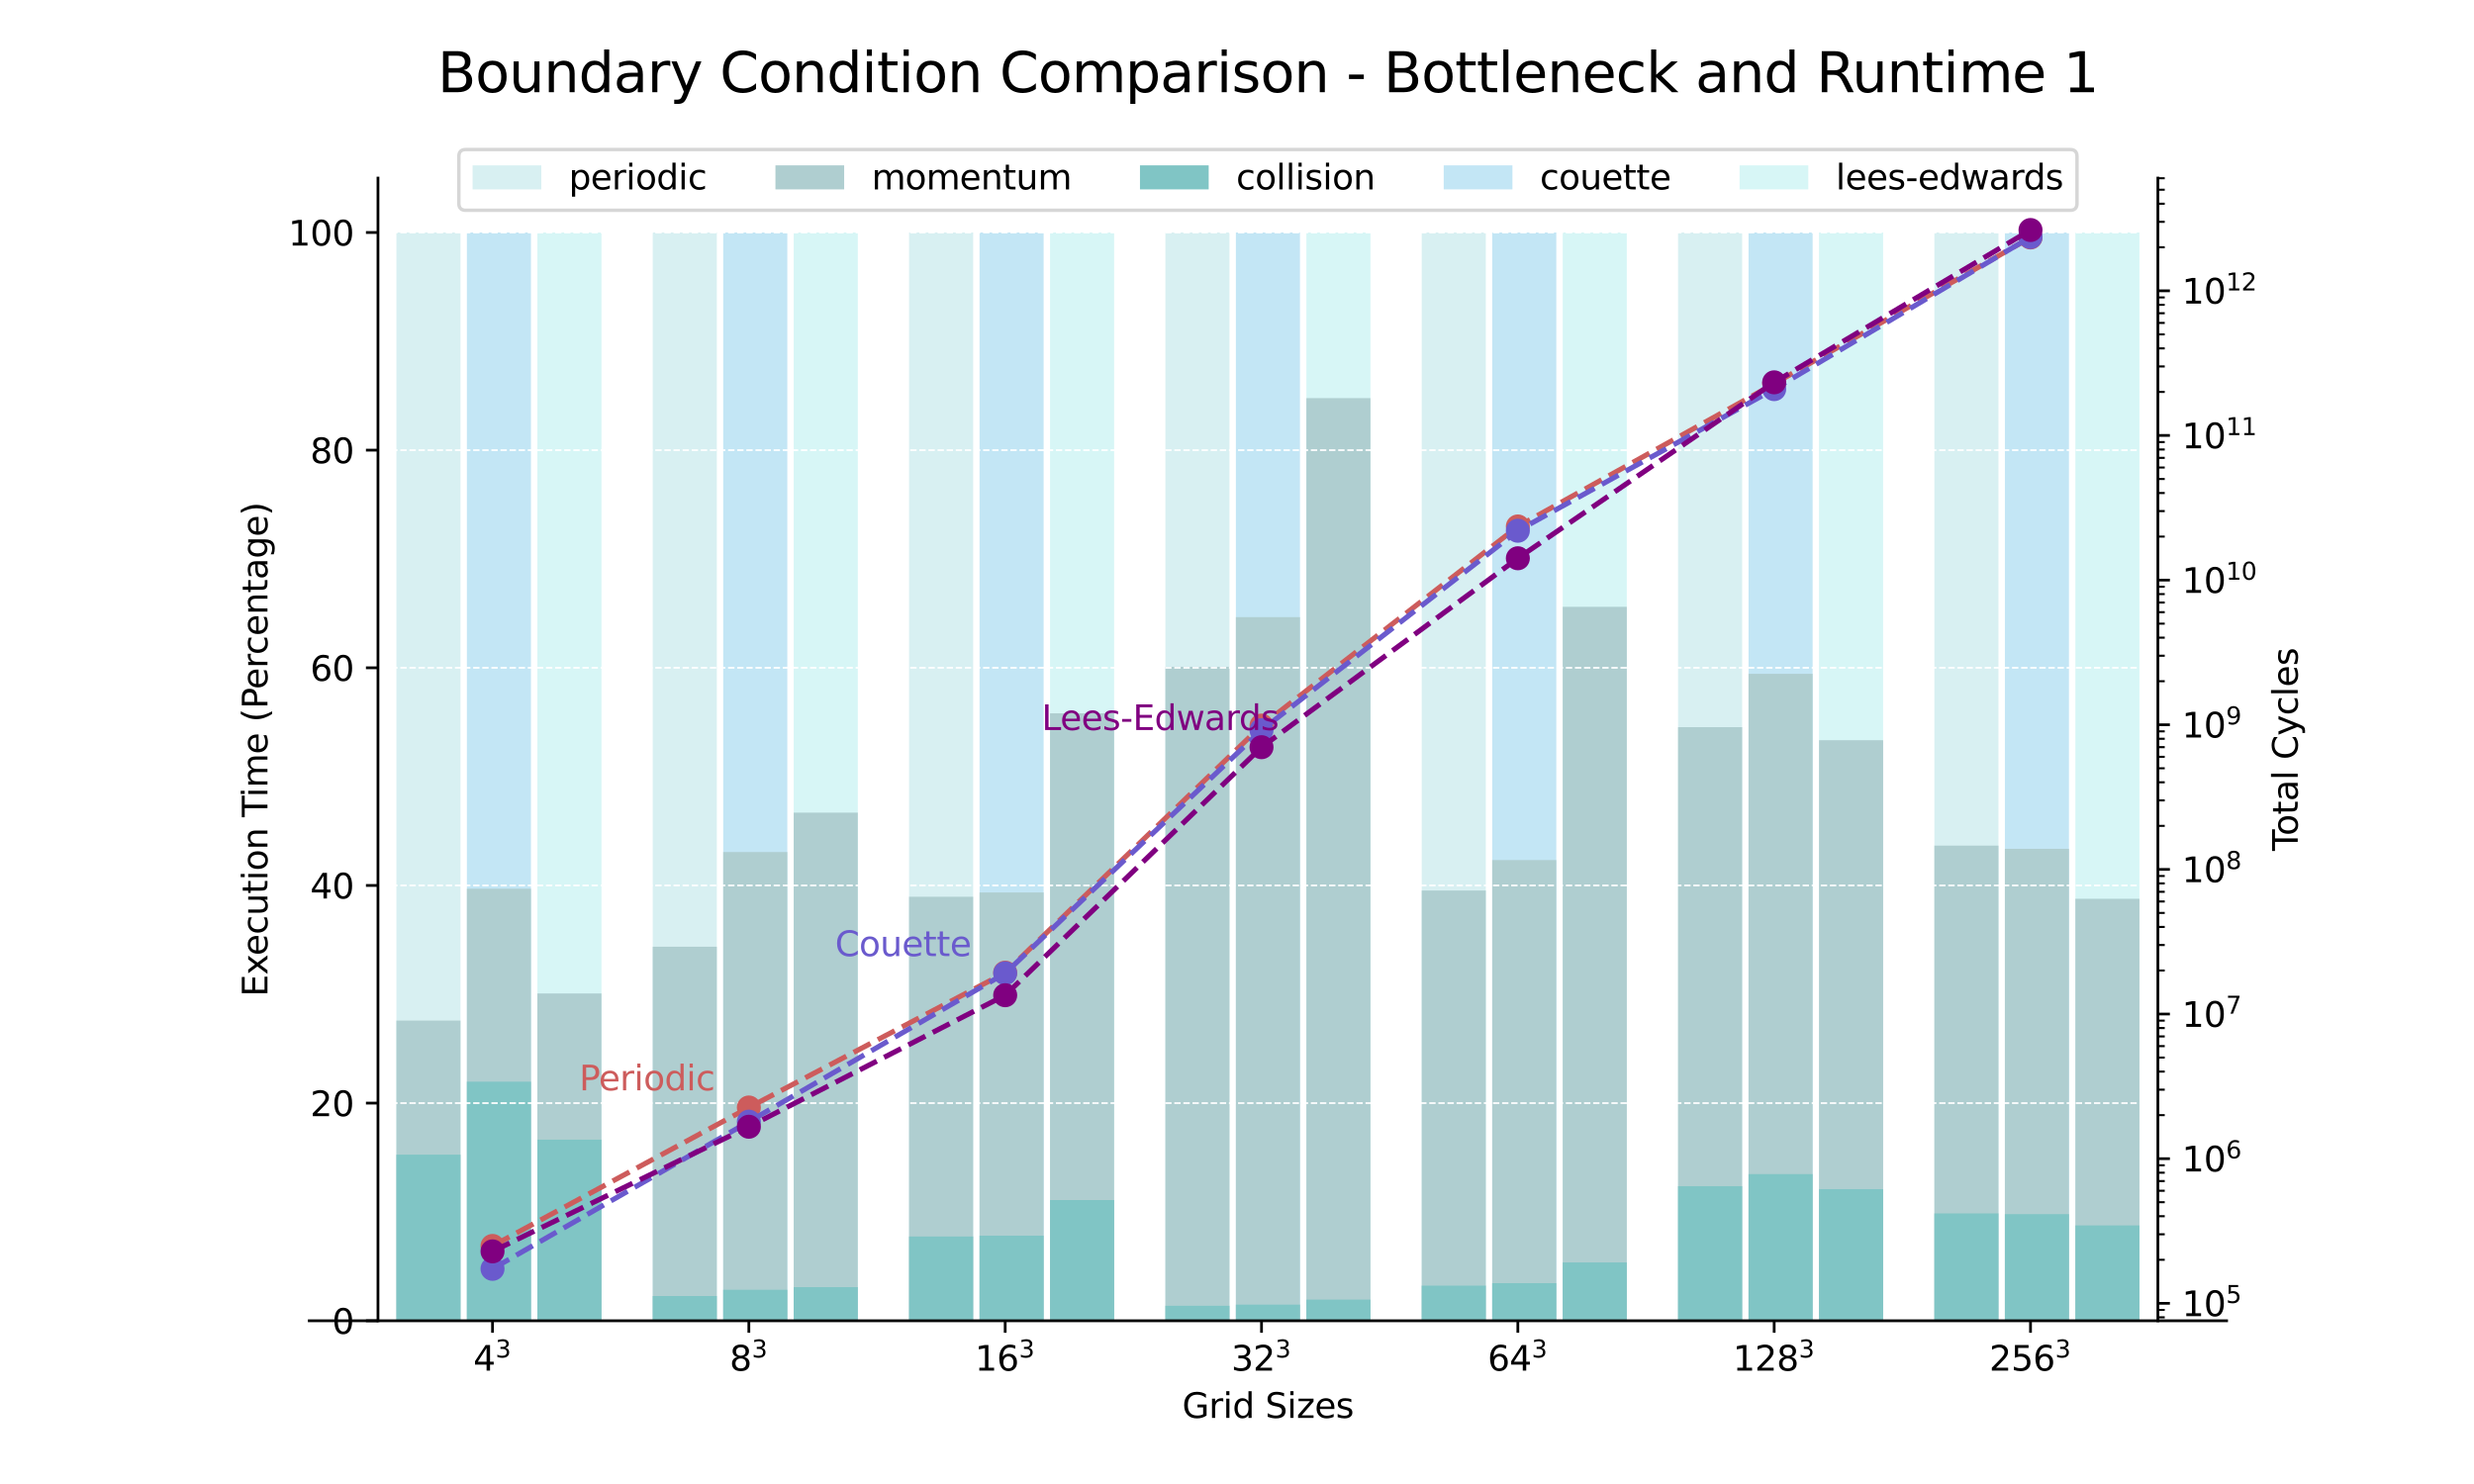 <?xml version="1.0" encoding="utf-8" standalone="no"?>
<!DOCTYPE svg PUBLIC "-//W3C//DTD SVG 1.1//EN"
  "http://www.w3.org/Graphics/SVG/1.1/DTD/svg11.dtd">
<svg xmlns:xlink="http://www.w3.org/1999/xlink" width="720pt" height="432pt" viewBox="0 0 720 432" xmlns="http://www.w3.org/2000/svg" version="1.1">
 <defs>
  <style type="text/css">*{stroke-linejoin: round; stroke-linecap: butt}</style>
 </defs>
 <g id="figure_1">
  <g id="patch_1">
   <path d="M 0 432 
L 720 432 
L 720 0 
L 0 0 
z
" style="fill: #ffffff"/>
  </g>
  <g id="axes_1">
   <g id="patch_2">
    <path d="M 90 384.48 
L 648 384.48 
L 648 51.84 
L 90 51.84 
z
" style="fill: #ffffff"/>
   </g>
   <g id="patch_3">
    <path d="M 115.364 384.48 
L 134.013 384.48 
L 134.013 67.68 
L 115.364 67.68 
z
" clip-path="url(#p019825d501)" style="fill: #d8f0f2"/>
   </g>
   <g id="patch_4">
    <path d="M 189.963 384.48 
L 208.612 384.48 
L 208.612 67.68 
L 189.963 67.68 
z
" clip-path="url(#p019825d501)" style="fill: #d8f0f2"/>
   </g>
   <g id="patch_5">
    <path d="M 264.561 384.48 
L 283.211 384.48 
L 283.211 67.68 
L 264.561 67.68 
z
" clip-path="url(#p019825d501)" style="fill: #d8f0f2"/>
   </g>
   <g id="patch_6">
    <path d="M 339.16 384.48 
L 357.81 384.48 
L 357.81 67.68 
L 339.16 67.68 
z
" clip-path="url(#p019825d501)" style="fill: #d8f0f2"/>
   </g>
   <g id="patch_7">
    <path d="M 413.759 384.48 
L 432.409 384.48 
L 432.409 67.68 
L 413.759 67.68 
z
" clip-path="url(#p019825d501)" style="fill: #d8f0f2"/>
   </g>
   <g id="patch_8">
    <path d="M 488.358 384.48 
L 507.008 384.48 
L 507.008 67.68 
L 488.358 67.68 
z
" clip-path="url(#p019825d501)" style="fill: #d8f0f2"/>
   </g>
   <g id="patch_9">
    <path d="M 562.957 384.48 
L 581.607 384.48 
L 581.607 67.68 
L 562.957 67.68 
z
" clip-path="url(#p019825d501)" style="fill: #d8f0f2"/>
   </g>
   <g id="patch_10">
    <path d="M 115.364 384.48 
L 134.013 384.48 
L 134.013 297.097 
L 115.364 297.097 
z
" clip-path="url(#p019825d501)" style="fill: #afced0"/>
   </g>
   <g id="patch_11">
    <path d="M 189.963 384.48 
L 208.612 384.48 
L 208.612 275.6 
L 189.963 275.6 
z
" clip-path="url(#p019825d501)" style="fill: #afced0"/>
   </g>
   <g id="patch_12">
    <path d="M 264.561 384.48 
L 283.211 384.48 
L 283.211 261.051 
L 264.561 261.051 
z
" clip-path="url(#p019825d501)" style="fill: #afced0"/>
   </g>
   <g id="patch_13">
    <path d="M 339.16 384.48 
L 357.81 384.48 
L 357.81 194.103 
L 339.16 194.103 
z
" clip-path="url(#p019825d501)" style="fill: #afced0"/>
   </g>
   <g id="patch_14">
    <path d="M 413.759 384.48 
L 432.409 384.48 
L 432.409 259.238 
L 413.759 259.238 
z
" clip-path="url(#p019825d501)" style="fill: #afced0"/>
   </g>
   <g id="patch_15">
    <path d="M 488.358 384.48 
L 507.008 384.48 
L 507.008 211.679 
L 488.358 211.679 
z
" clip-path="url(#p019825d501)" style="fill: #afced0"/>
   </g>
   <g id="patch_16">
    <path d="M 562.957 384.48 
L 581.607 384.48 
L 581.607 246.165 
L 562.957 246.165 
z
" clip-path="url(#p019825d501)" style="fill: #afced0"/>
   </g>
   <g id="patch_17">
    <path d="M 115.364 384.48 
L 134.013 384.48 
L 134.013 336.125 
L 115.364 336.125 
z
" clip-path="url(#p019825d501)" style="fill: #80c5c5"/>
   </g>
   <g id="patch_18">
    <path d="M 189.963 384.48 
L 208.612 384.48 
L 208.612 377.278 
L 189.963 377.278 
z
" clip-path="url(#p019825d501)" style="fill: #80c5c5"/>
   </g>
   <g id="patch_19">
    <path d="M 264.561 384.48 
L 283.211 384.48 
L 283.211 359.951 
L 264.561 359.951 
z
" clip-path="url(#p019825d501)" style="fill: #80c5c5"/>
   </g>
   <g id="patch_20">
    <path d="M 339.16 384.48 
L 357.81 384.48 
L 357.81 380.114 
L 339.16 380.114 
z
" clip-path="url(#p019825d501)" style="fill: #80c5c5"/>
   </g>
   <g id="patch_21">
    <path d="M 413.759 384.48 
L 432.409 384.48 
L 432.409 374.25 
L 413.759 374.25 
z
" clip-path="url(#p019825d501)" style="fill: #80c5c5"/>
   </g>
   <g id="patch_22">
    <path d="M 488.358 384.48 
L 507.008 384.48 
L 507.008 345.303 
L 488.358 345.303 
z
" clip-path="url(#p019825d501)" style="fill: #80c5c5"/>
   </g>
   <g id="patch_23">
    <path d="M 562.957 384.48 
L 581.607 384.48 
L 581.607 353.229 
L 562.957 353.229 
z
" clip-path="url(#p019825d501)" style="fill: #80c5c5"/>
   </g>
   <g id="patch_24">
    <path d="M 135.878 384.48 
L 154.528 384.48 
L 154.528 67.68 
L 135.878 67.68 
z
" clip-path="url(#p019825d501)" style="fill: #c3e6f5"/>
   </g>
   <g id="patch_25">
    <path d="M 210.477 384.48 
L 229.127 384.48 
L 229.127 67.68 
L 210.477 67.68 
z
" clip-path="url(#p019825d501)" style="fill: #c3e6f5"/>
   </g>
   <g id="patch_26">
    <path d="M 285.076 384.48 
L 303.726 384.48 
L 303.726 67.68 
L 285.076 67.68 
z
" clip-path="url(#p019825d501)" style="fill: #c3e6f5"/>
   </g>
   <g id="patch_27">
    <path d="M 359.675 384.48 
L 378.325 384.48 
L 378.325 67.68 
L 359.675 67.68 
z
" clip-path="url(#p019825d501)" style="fill: #c3e6f5"/>
   </g>
   <g id="patch_28">
    <path d="M 434.274 384.48 
L 452.924 384.48 
L 452.924 67.68 
L 434.274 67.68 
z
" clip-path="url(#p019825d501)" style="fill: #c3e6f5"/>
   </g>
   <g id="patch_29">
    <path d="M 508.873 384.48 
L 527.523 384.48 
L 527.523 67.68 
L 508.873 67.68 
z
" clip-path="url(#p019825d501)" style="fill: #c3e6f5"/>
   </g>
   <g id="patch_30">
    <path d="M 583.472 384.48 
L 602.122 384.48 
L 602.122 67.68 
L 583.472 67.68 
z
" clip-path="url(#p019825d501)" style="fill: #c3e6f5"/>
   </g>
   <g id="patch_31">
    <path d="M 135.878 384.48 
L 154.528 384.48 
L 154.528 258.709 
L 135.878 258.709 
z
" clip-path="url(#p019825d501)" style="fill: #afced0"/>
   </g>
   <g id="patch_32">
    <path d="M 210.477 384.48 
L 229.127 384.48 
L 229.127 248.033 
L 210.477 248.033 
z
" clip-path="url(#p019825d501)" style="fill: #afced0"/>
   </g>
   <g id="patch_33">
    <path d="M 285.076 384.48 
L 303.726 384.48 
L 303.726 259.798 
L 285.076 259.798 
z
" clip-path="url(#p019825d501)" style="fill: #afced0"/>
   </g>
   <g id="patch_34">
    <path d="M 359.675 384.48 
L 378.325 384.48 
L 378.325 179.654 
L 359.675 179.654 
z
" clip-path="url(#p019825d501)" style="fill: #afced0"/>
   </g>
   <g id="patch_35">
    <path d="M 434.274 384.48 
L 452.924 384.48 
L 452.924 250.371 
L 434.274 250.371 
z
" clip-path="url(#p019825d501)" style="fill: #afced0"/>
   </g>
   <g id="patch_36">
    <path d="M 508.873 384.48 
L 527.523 384.48 
L 527.523 196.154 
L 508.873 196.154 
z
" clip-path="url(#p019825d501)" style="fill: #afced0"/>
   </g>
   <g id="patch_37">
    <path d="M 583.472 384.48 
L 602.122 384.48 
L 602.122 247.099 
L 583.472 247.099 
z
" clip-path="url(#p019825d501)" style="fill: #afced0"/>
   </g>
   <g id="patch_38">
    <path d="M 135.878 384.48 
L 154.528 384.48 
L 154.528 314.883 
L 135.878 314.883 
z
" clip-path="url(#p019825d501)" style="fill: #80c5c5"/>
   </g>
   <g id="patch_39">
    <path d="M 210.477 384.48 
L 229.127 384.48 
L 229.127 375.454 
L 210.477 375.454 
z
" clip-path="url(#p019825d501)" style="fill: #80c5c5"/>
   </g>
   <g id="patch_40">
    <path d="M 285.076 384.48 
L 303.726 384.48 
L 303.726 359.702 
L 285.076 359.702 
z
" clip-path="url(#p019825d501)" style="fill: #80c5c5"/>
   </g>
   <g id="patch_41">
    <path d="M 359.675 384.48 
L 378.325 384.48 
L 378.325 379.782 
L 359.675 379.782 
z
" clip-path="url(#p019825d501)" style="fill: #80c5c5"/>
   </g>
   <g id="patch_42">
    <path d="M 434.274 384.48 
L 452.924 384.48 
L 452.924 373.526 
L 434.274 373.526 
z
" clip-path="url(#p019825d501)" style="fill: #80c5c5"/>
   </g>
   <g id="patch_43">
    <path d="M 508.873 384.48 
L 527.523 384.48 
L 527.523 341.783 
L 508.873 341.783 
z
" clip-path="url(#p019825d501)" style="fill: #80c5c5"/>
   </g>
   <g id="patch_44">
    <path d="M 583.472 384.48 
L 602.122 384.48 
L 602.122 353.44 
L 583.472 353.44 
z
" clip-path="url(#p019825d501)" style="fill: #80c5c5"/>
   </g>
   <g id="patch_45">
    <path d="M 156.393 384.48 
L 175.043 384.48 
L 175.043 67.68 
L 156.393 67.68 
z
" clip-path="url(#p019825d501)" style="fill: #d7f6f6"/>
   </g>
   <g id="patch_46">
    <path d="M 230.992 384.48 
L 249.642 384.48 
L 249.642 67.68 
L 230.992 67.68 
z
" clip-path="url(#p019825d501)" style="fill: #d7f6f6"/>
   </g>
   <g id="patch_47">
    <path d="M 305.591 384.48 
L 324.241 384.48 
L 324.241 67.68 
L 305.591 67.68 
z
" clip-path="url(#p019825d501)" style="fill: #d7f6f6"/>
   </g>
   <g id="patch_48">
    <path d="M 380.19 384.48 
L 398.84 384.48 
L 398.84 67.68 
L 380.19 67.68 
z
" clip-path="url(#p019825d501)" style="fill: #d7f6f6"/>
   </g>
   <g id="patch_49">
    <path d="M 454.789 384.48 
L 473.439 384.48 
L 473.439 67.68 
L 454.789 67.68 
z
" clip-path="url(#p019825d501)" style="fill: #d7f6f6"/>
   </g>
   <g id="patch_50">
    <path d="M 529.388 384.48 
L 548.037 384.48 
L 548.037 67.68 
L 529.388 67.68 
z
" clip-path="url(#p019825d501)" style="fill: #d7f6f6"/>
   </g>
   <g id="patch_51">
    <path d="M 603.987 384.48 
L 622.636 384.48 
L 622.636 67.68 
L 603.987 67.68 
z
" clip-path="url(#p019825d501)" style="fill: #d7f6f6"/>
   </g>
   <g id="patch_52">
    <path d="M 156.393 384.48 
L 175.043 384.48 
L 175.043 289.199 
L 156.393 289.199 
z
" clip-path="url(#p019825d501)" style="fill: #afced0"/>
   </g>
   <g id="patch_53">
    <path d="M 230.992 384.48 
L 249.642 384.48 
L 249.642 236.56 
L 230.992 236.56 
z
" clip-path="url(#p019825d501)" style="fill: #afced0"/>
   </g>
   <g id="patch_54">
    <path d="M 305.591 384.48 
L 324.241 384.48 
L 324.241 207.651 
L 305.591 207.651 
z
" clip-path="url(#p019825d501)" style="fill: #afced0"/>
   </g>
   <g id="patch_55">
    <path d="M 380.19 384.48 
L 398.84 384.48 
L 398.84 115.897 
L 380.19 115.897 
z
" clip-path="url(#p019825d501)" style="fill: #afced0"/>
   </g>
   <g id="patch_56">
    <path d="M 454.789 384.48 
L 473.439 384.48 
L 473.439 176.651 
L 454.789 176.651 
z
" clip-path="url(#p019825d501)" style="fill: #afced0"/>
   </g>
   <g id="patch_57">
    <path d="M 529.388 384.48 
L 548.037 384.48 
L 548.037 215.48 
L 529.388 215.48 
z
" clip-path="url(#p019825d501)" style="fill: #afced0"/>
   </g>
   <g id="patch_58">
    <path d="M 603.987 384.48 
L 622.636 384.48 
L 622.636 261.638 
L 603.987 261.638 
z
" clip-path="url(#p019825d501)" style="fill: #afced0"/>
   </g>
   <g id="patch_59">
    <path d="M 156.393 384.48 
L 175.043 384.48 
L 175.043 331.755 
L 156.393 331.755 
z
" clip-path="url(#p019825d501)" style="fill: #80c5c5"/>
   </g>
   <g id="patch_60">
    <path d="M 230.992 384.48 
L 249.642 384.48 
L 249.642 374.696 
L 230.992 374.696 
z
" clip-path="url(#p019825d501)" style="fill: #80c5c5"/>
   </g>
   <g id="patch_61">
    <path d="M 305.591 384.48 
L 324.241 384.48 
L 324.241 349.338 
L 305.591 349.338 
z
" clip-path="url(#p019825d501)" style="fill: #80c5c5"/>
   </g>
   <g id="patch_62">
    <path d="M 380.19 384.48 
L 398.84 384.48 
L 398.84 378.32 
L 380.19 378.32 
z
" clip-path="url(#p019825d501)" style="fill: #80c5c5"/>
   </g>
   <g id="patch_63">
    <path d="M 454.789 384.48 
L 473.439 384.48 
L 473.439 367.504 
L 454.789 367.504 
z
" clip-path="url(#p019825d501)" style="fill: #80c5c5"/>
   </g>
   <g id="patch_64">
    <path d="M 529.388 384.48 
L 548.037 384.48 
L 548.037 346.165 
L 529.388 346.165 
z
" clip-path="url(#p019825d501)" style="fill: #80c5c5"/>
   </g>
   <g id="patch_65">
    <path d="M 603.987 384.48 
L 622.636 384.48 
L 622.636 356.725 
L 603.987 356.725 
z
" clip-path="url(#p019825d501)" style="fill: #80c5c5"/>
   </g>
   <g id="matplotlib.axis_1">
    <g id="xtick_1">
     <g id="line2d_1">
      <defs>
       <path id="m3aaed32bec" d="M 0 0 
L 0 3.5 
" style="stroke: #000000; stroke-width: 0.8"/>
      </defs>
      <g>
       <use xlink:href="#m3aaed32bec" x="143.338" y="384.48" style="stroke: #000000; stroke-width: 0.8"/>
      </g>
     </g>
     <g id="text_1">
      <!-- $4^3$ -->
      <g transform="translate(137.738 399.078) scale(0.1 -0.1)">
       <defs>
        <path id="DejaVuSans-34" d="M 2419 4116 
L 825 1625 
L 2419 1625 
L 2419 4116 
z
M 2253 4666 
L 3047 4666 
L 3047 1625 
L 3713 1625 
L 3713 1100 
L 3047 1100 
L 3047 0 
L 2419 0 
L 2419 1100 
L 313 1100 
L 313 1709 
L 2253 4666 
z
" transform="scale(0.016)"/>
        <path id="DejaVuSans-33" d="M 2597 2516 
Q 3050 2419 3304 2112 
Q 3559 1806 3559 1356 
Q 3559 666 3084 287 
Q 2609 -91 1734 -91 
Q 1441 -91 1130 -33 
Q 819 25 488 141 
L 488 750 
Q 750 597 1062 519 
Q 1375 441 1716 441 
Q 2309 441 2620 675 
Q 2931 909 2931 1356 
Q 2931 1769 2642 2001 
Q 2353 2234 1838 2234 
L 1294 2234 
L 1294 2753 
L 1863 2753 
Q 2328 2753 2575 2939 
Q 2822 3125 2822 3475 
Q 2822 3834 2567 4026 
Q 2313 4219 1838 4219 
Q 1578 4219 1281 4162 
Q 984 4106 628 3988 
L 628 4550 
Q 988 4650 1302 4700 
Q 1616 4750 1894 4750 
Q 2613 4750 3031 4423 
Q 3450 4097 3450 3541 
Q 3450 3153 3228 2886 
Q 3006 2619 2597 2516 
z
" transform="scale(0.016)"/>
       </defs>
       <use xlink:href="#DejaVuSans-34" transform="translate(0 0.766)"/>
       <use xlink:href="#DejaVuSans-33" transform="translate(64.58 39.047) scale(0.7)"/>
      </g>
     </g>
    </g>
    <g id="xtick_2">
     <g id="line2d_2">
      <g>
       <use xlink:href="#m3aaed32bec" x="217.937" y="384.48" style="stroke: #000000; stroke-width: 0.8"/>
      </g>
     </g>
     <g id="text_2">
      <!-- $8^3$ -->
      <g transform="translate(212.337 399.078) scale(0.1 -0.1)">
       <defs>
        <path id="DejaVuSans-38" d="M 2034 2216 
Q 1584 2216 1326 1975 
Q 1069 1734 1069 1313 
Q 1069 891 1326 650 
Q 1584 409 2034 409 
Q 2484 409 2743 651 
Q 3003 894 3003 1313 
Q 3003 1734 2745 1975 
Q 2488 2216 2034 2216 
z
M 1403 2484 
Q 997 2584 770 2862 
Q 544 3141 544 3541 
Q 544 4100 942 4425 
Q 1341 4750 2034 4750 
Q 2731 4750 3128 4425 
Q 3525 4100 3525 3541 
Q 3525 3141 3298 2862 
Q 3072 2584 2669 2484 
Q 3125 2378 3379 2068 
Q 3634 1759 3634 1313 
Q 3634 634 3220 271 
Q 2806 -91 2034 -91 
Q 1263 -91 848 271 
Q 434 634 434 1313 
Q 434 1759 690 2068 
Q 947 2378 1403 2484 
z
M 1172 3481 
Q 1172 3119 1398 2916 
Q 1625 2713 2034 2713 
Q 2441 2713 2670 2916 
Q 2900 3119 2900 3481 
Q 2900 3844 2670 4047 
Q 2441 4250 2034 4250 
Q 1625 4250 1398 4047 
Q 1172 3844 1172 3481 
z
" transform="scale(0.016)"/>
       </defs>
       <use xlink:href="#DejaVuSans-38" transform="translate(0 0.766)"/>
       <use xlink:href="#DejaVuSans-33" transform="translate(64.58 39.047) scale(0.7)"/>
      </g>
     </g>
    </g>
    <g id="xtick_3">
     <g id="line2d_3">
      <g>
       <use xlink:href="#m3aaed32bec" x="292.536" y="384.48" style="stroke: #000000; stroke-width: 0.8"/>
      </g>
     </g>
     <g id="text_3">
      <!-- $16^3$ -->
      <g transform="translate(283.736 399.078) scale(0.1 -0.1)">
       <defs>
        <path id="DejaVuSans-31" d="M 794 531 
L 1825 531 
L 1825 4091 
L 703 3866 
L 703 4441 
L 1819 4666 
L 2450 4666 
L 2450 531 
L 3481 531 
L 3481 0 
L 794 0 
L 794 531 
z
" transform="scale(0.016)"/>
        <path id="DejaVuSans-36" d="M 2113 2584 
Q 1688 2584 1439 2293 
Q 1191 2003 1191 1497 
Q 1191 994 1439 701 
Q 1688 409 2113 409 
Q 2538 409 2786 701 
Q 3034 994 3034 1497 
Q 3034 2003 2786 2293 
Q 2538 2584 2113 2584 
z
M 3366 4563 
L 3366 3988 
Q 3128 4100 2886 4159 
Q 2644 4219 2406 4219 
Q 1781 4219 1451 3797 
Q 1122 3375 1075 2522 
Q 1259 2794 1537 2939 
Q 1816 3084 2150 3084 
Q 2853 3084 3261 2657 
Q 3669 2231 3669 1497 
Q 3669 778 3244 343 
Q 2819 -91 2113 -91 
Q 1303 -91 875 529 
Q 447 1150 447 2328 
Q 447 3434 972 4092 
Q 1497 4750 2381 4750 
Q 2619 4750 2861 4703 
Q 3103 4656 3366 4563 
z
" transform="scale(0.016)"/>
       </defs>
       <use xlink:href="#DejaVuSans-31" transform="translate(0 0.766)"/>
       <use xlink:href="#DejaVuSans-36" transform="translate(63.623 0.766)"/>
       <use xlink:href="#DejaVuSans-33" transform="translate(128.203 39.047) scale(0.7)"/>
      </g>
     </g>
    </g>
    <g id="xtick_4">
     <g id="line2d_4">
      <g>
       <use xlink:href="#m3aaed32bec" x="367.135" y="384.48" style="stroke: #000000; stroke-width: 0.8"/>
      </g>
     </g>
     <g id="text_4">
      <!-- $32^3$ -->
      <g transform="translate(358.335 399.078) scale(0.1 -0.1)">
       <defs>
        <path id="DejaVuSans-32" d="M 1228 531 
L 3431 531 
L 3431 0 
L 469 0 
L 469 531 
Q 828 903 1448 1529 
Q 2069 2156 2228 2338 
Q 2531 2678 2651 2914 
Q 2772 3150 2772 3378 
Q 2772 3750 2511 3984 
Q 2250 4219 1831 4219 
Q 1534 4219 1204 4116 
Q 875 4013 500 3803 
L 500 4441 
Q 881 4594 1212 4672 
Q 1544 4750 1819 4750 
Q 2544 4750 2975 4387 
Q 3406 4025 3406 3419 
Q 3406 3131 3298 2873 
Q 3191 2616 2906 2266 
Q 2828 2175 2409 1742 
Q 1991 1309 1228 531 
z
" transform="scale(0.016)"/>
       </defs>
       <use xlink:href="#DejaVuSans-33" transform="translate(0 0.766)"/>
       <use xlink:href="#DejaVuSans-32" transform="translate(63.623 0.766)"/>
       <use xlink:href="#DejaVuSans-33" transform="translate(128.203 39.047) scale(0.7)"/>
      </g>
     </g>
    </g>
    <g id="xtick_5">
     <g id="line2d_5">
      <g>
       <use xlink:href="#m3aaed32bec" x="441.734" y="384.48" style="stroke: #000000; stroke-width: 0.8"/>
      </g>
     </g>
     <g id="text_5">
      <!-- $64^3$ -->
      <g transform="translate(432.934 399.078) scale(0.1 -0.1)">
       <use xlink:href="#DejaVuSans-36" transform="translate(0 0.766)"/>
       <use xlink:href="#DejaVuSans-34" transform="translate(63.623 0.766)"/>
       <use xlink:href="#DejaVuSans-33" transform="translate(128.203 39.047) scale(0.7)"/>
      </g>
     </g>
    </g>
    <g id="xtick_6">
     <g id="line2d_6">
      <g>
       <use xlink:href="#m3aaed32bec" x="516.333" y="384.48" style="stroke: #000000; stroke-width: 0.8"/>
      </g>
     </g>
     <g id="text_6">
      <!-- $128^3$ -->
      <g transform="translate(504.333 399.078) scale(0.1 -0.1)">
       <use xlink:href="#DejaVuSans-31" transform="translate(0 0.766)"/>
       <use xlink:href="#DejaVuSans-32" transform="translate(63.623 0.766)"/>
       <use xlink:href="#DejaVuSans-38" transform="translate(127.246 0.766)"/>
       <use xlink:href="#DejaVuSans-33" transform="translate(191.826 39.047) scale(0.7)"/>
      </g>
     </g>
    </g>
    <g id="xtick_7">
     <g id="line2d_7">
      <g>
       <use xlink:href="#m3aaed32bec" x="590.932" y="384.48" style="stroke: #000000; stroke-width: 0.8"/>
      </g>
     </g>
     <g id="text_7">
      <!-- $256^3$ -->
      <g transform="translate(578.932 399.078) scale(0.1 -0.1)">
       <defs>
        <path id="DejaVuSans-35" d="M 691 4666 
L 3169 4666 
L 3169 4134 
L 1269 4134 
L 1269 2991 
Q 1406 3038 1543 3061 
Q 1681 3084 1819 3084 
Q 2600 3084 3056 2656 
Q 3513 2228 3513 1497 
Q 3513 744 3044 326 
Q 2575 -91 1722 -91 
Q 1428 -91 1123 -41 
Q 819 9 494 109 
L 494 744 
Q 775 591 1075 516 
Q 1375 441 1709 441 
Q 2250 441 2565 725 
Q 2881 1009 2881 1497 
Q 2881 1984 2565 2268 
Q 2250 2553 1709 2553 
Q 1456 2553 1204 2497 
Q 953 2441 691 2322 
L 691 4666 
z
" transform="scale(0.016)"/>
       </defs>
       <use xlink:href="#DejaVuSans-32" transform="translate(0 0.766)"/>
       <use xlink:href="#DejaVuSans-35" transform="translate(63.623 0.766)"/>
       <use xlink:href="#DejaVuSans-36" transform="translate(127.246 0.766)"/>
       <use xlink:href="#DejaVuSans-33" transform="translate(191.826 39.047) scale(0.7)"/>
      </g>
     </g>
    </g>
    <g id="text_8">
     <!-- Grid Sizes -->
     <g transform="translate(344.049 412.757) scale(0.1 -0.1)">
      <defs>
       <path id="DejaVuSans-47" d="M 3809 666 
L 3809 1919 
L 2778 1919 
L 2778 2438 
L 4434 2438 
L 4434 434 
Q 4069 175 3628 42 
Q 3188 -91 2688 -91 
Q 1594 -91 976 548 
Q 359 1188 359 2328 
Q 359 3472 976 4111 
Q 1594 4750 2688 4750 
Q 3144 4750 3555 4637 
Q 3966 4525 4313 4306 
L 4313 3634 
Q 3963 3931 3569 4081 
Q 3175 4231 2741 4231 
Q 1884 4231 1454 3753 
Q 1025 3275 1025 2328 
Q 1025 1384 1454 906 
Q 1884 428 2741 428 
Q 3075 428 3337 486 
Q 3600 544 3809 666 
z
" transform="scale(0.016)"/>
       <path id="DejaVuSans-72" d="M 2631 2963 
Q 2534 3019 2420 3045 
Q 2306 3072 2169 3072 
Q 1681 3072 1420 2755 
Q 1159 2438 1159 1844 
L 1159 0 
L 581 0 
L 581 3500 
L 1159 3500 
L 1159 2956 
Q 1341 3275 1631 3429 
Q 1922 3584 2338 3584 
Q 2397 3584 2469 3576 
Q 2541 3569 2628 3553 
L 2631 2963 
z
" transform="scale(0.016)"/>
       <path id="DejaVuSans-69" d="M 603 3500 
L 1178 3500 
L 1178 0 
L 603 0 
L 603 3500 
z
M 603 4863 
L 1178 4863 
L 1178 4134 
L 603 4134 
L 603 4863 
z
" transform="scale(0.016)"/>
       <path id="DejaVuSans-64" d="M 2906 2969 
L 2906 4863 
L 3481 4863 
L 3481 0 
L 2906 0 
L 2906 525 
Q 2725 213 2448 61 
Q 2172 -91 1784 -91 
Q 1150 -91 751 415 
Q 353 922 353 1747 
Q 353 2572 751 3078 
Q 1150 3584 1784 3584 
Q 2172 3584 2448 3432 
Q 2725 3281 2906 2969 
z
M 947 1747 
Q 947 1113 1208 752 
Q 1469 391 1925 391 
Q 2381 391 2643 752 
Q 2906 1113 2906 1747 
Q 2906 2381 2643 2742 
Q 2381 3103 1925 3103 
Q 1469 3103 1208 2742 
Q 947 2381 947 1747 
z
" transform="scale(0.016)"/>
       <path id="DejaVuSans-20" transform="scale(0.016)"/>
       <path id="DejaVuSans-53" d="M 3425 4513 
L 3425 3897 
Q 3066 4069 2747 4153 
Q 2428 4238 2131 4238 
Q 1616 4238 1336 4038 
Q 1056 3838 1056 3469 
Q 1056 3159 1242 3001 
Q 1428 2844 1947 2747 
L 2328 2669 
Q 3034 2534 3370 2195 
Q 3706 1856 3706 1288 
Q 3706 609 3251 259 
Q 2797 -91 1919 -91 
Q 1588 -91 1214 -16 
Q 841 59 441 206 
L 441 856 
Q 825 641 1194 531 
Q 1563 422 1919 422 
Q 2459 422 2753 634 
Q 3047 847 3047 1241 
Q 3047 1584 2836 1778 
Q 2625 1972 2144 2069 
L 1759 2144 
Q 1053 2284 737 2584 
Q 422 2884 422 3419 
Q 422 4038 858 4394 
Q 1294 4750 2059 4750 
Q 2388 4750 2728 4690 
Q 3069 4631 3425 4513 
z
" transform="scale(0.016)"/>
       <path id="DejaVuSans-7a" d="M 353 3500 
L 3084 3500 
L 3084 2975 
L 922 459 
L 3084 459 
L 3084 0 
L 275 0 
L 275 525 
L 2438 3041 
L 353 3041 
L 353 3500 
z
" transform="scale(0.016)"/>
       <path id="DejaVuSans-65" d="M 3597 1894 
L 3597 1613 
L 953 1613 
Q 991 1019 1311 708 
Q 1631 397 2203 397 
Q 2534 397 2845 478 
Q 3156 559 3463 722 
L 3463 178 
Q 3153 47 2828 -22 
Q 2503 -91 2169 -91 
Q 1331 -91 842 396 
Q 353 884 353 1716 
Q 353 2575 817 3079 
Q 1281 3584 2069 3584 
Q 2775 3584 3186 3129 
Q 3597 2675 3597 1894 
z
M 3022 2063 
Q 3016 2534 2758 2815 
Q 2500 3097 2075 3097 
Q 1594 3097 1305 2825 
Q 1016 2553 972 2059 
L 3022 2063 
z
" transform="scale(0.016)"/>
       <path id="DejaVuSans-73" d="M 2834 3397 
L 2834 2853 
Q 2591 2978 2328 3040 
Q 2066 3103 1784 3103 
Q 1356 3103 1142 2972 
Q 928 2841 928 2578 
Q 928 2378 1081 2264 
Q 1234 2150 1697 2047 
L 1894 2003 
Q 2506 1872 2764 1633 
Q 3022 1394 3022 966 
Q 3022 478 2636 193 
Q 2250 -91 1575 -91 
Q 1294 -91 989 -36 
Q 684 19 347 128 
L 347 722 
Q 666 556 975 473 
Q 1284 391 1588 391 
Q 1994 391 2212 530 
Q 2431 669 2431 922 
Q 2431 1156 2273 1281 
Q 2116 1406 1581 1522 
L 1381 1569 
Q 847 1681 609 1914 
Q 372 2147 372 2553 
Q 372 3047 722 3315 
Q 1072 3584 1716 3584 
Q 2034 3584 2315 3537 
Q 2597 3491 2834 3397 
z
" transform="scale(0.016)"/>
      </defs>
      <use xlink:href="#DejaVuSans-47"/>
      <use xlink:href="#DejaVuSans-72" x="77.49"/>
      <use xlink:href="#DejaVuSans-69" x="118.604"/>
      <use xlink:href="#DejaVuSans-64" x="146.387"/>
      <use xlink:href="#DejaVuSans-20" x="209.863"/>
      <use xlink:href="#DejaVuSans-53" x="241.65"/>
      <use xlink:href="#DejaVuSans-69" x="305.127"/>
      <use xlink:href="#DejaVuSans-7a" x="332.91"/>
      <use xlink:href="#DejaVuSans-65" x="385.4"/>
      <use xlink:href="#DejaVuSans-73" x="446.924"/>
     </g>
    </g>
   </g>
   <g id="matplotlib.axis_2">
    <g id="ytick_1">
     <g id="line2d_8">
      <path d="M 90 384.48 
L 648 384.48 
" clip-path="url(#p019825d501)" style="fill: none; stroke-dasharray: 1.85,0.8; stroke-dashoffset: 0; stroke: #ffffff; stroke-width: 0.5"/>
     </g>
     <g id="line2d_9">
      <defs>
       <path id="m8ea362a2e6" d="M 0 0 
L -3.5 0 
" style="stroke: #000000; stroke-width: 0.8"/>
      </defs>
      <g>
       <use xlink:href="#m8ea362a2e6" x="110" y="384.48" style="stroke: #000000; stroke-width: 0.8"/>
      </g>
     </g>
     <g id="text_9">
      <!-- 0 -->
      <g transform="translate(96.638 388.279) scale(0.1 -0.1)">
       <defs>
        <path id="DejaVuSans-30" d="M 2034 4250 
Q 1547 4250 1301 3770 
Q 1056 3291 1056 2328 
Q 1056 1369 1301 889 
Q 1547 409 2034 409 
Q 2525 409 2770 889 
Q 3016 1369 3016 2328 
Q 3016 3291 2770 3770 
Q 2525 4250 2034 4250 
z
M 2034 4750 
Q 2819 4750 3233 4129 
Q 3647 3509 3647 2328 
Q 3647 1150 3233 529 
Q 2819 -91 2034 -91 
Q 1250 -91 836 529 
Q 422 1150 422 2328 
Q 422 3509 836 4129 
Q 1250 4750 2034 4750 
z
" transform="scale(0.016)"/>
       </defs>
       <use xlink:href="#DejaVuSans-30"/>
      </g>
     </g>
    </g>
    <g id="ytick_2">
     <g id="line2d_10">
      <path d="M 90 321.12 
L 648 321.12 
" clip-path="url(#p019825d501)" style="fill: none; stroke-dasharray: 1.85,0.8; stroke-dashoffset: 0; stroke: #ffffff; stroke-width: 0.5"/>
     </g>
     <g id="line2d_11">
      <g>
       <use xlink:href="#m8ea362a2e6" x="110" y="321.12" style="stroke: #000000; stroke-width: 0.8"/>
      </g>
     </g>
     <g id="text_10">
      <!-- 20 -->
      <g transform="translate(90.275 324.919) scale(0.1 -0.1)">
       <use xlink:href="#DejaVuSans-32"/>
       <use xlink:href="#DejaVuSans-30" x="63.623"/>
      </g>
     </g>
    </g>
    <g id="ytick_3">
     <g id="line2d_12">
      <path d="M 90 257.76 
L 648 257.76 
" clip-path="url(#p019825d501)" style="fill: none; stroke-dasharray: 1.85,0.8; stroke-dashoffset: 0; stroke: #ffffff; stroke-width: 0.5"/>
     </g>
     <g id="line2d_13">
      <g>
       <use xlink:href="#m8ea362a2e6" x="110" y="257.76" style="stroke: #000000; stroke-width: 0.8"/>
      </g>
     </g>
     <g id="text_11">
      <!-- 40 -->
      <g transform="translate(90.275 261.559) scale(0.1 -0.1)">
       <use xlink:href="#DejaVuSans-34"/>
       <use xlink:href="#DejaVuSans-30" x="63.623"/>
      </g>
     </g>
    </g>
    <g id="ytick_4">
     <g id="line2d_14">
      <path d="M 90 194.4 
L 648 194.4 
" clip-path="url(#p019825d501)" style="fill: none; stroke-dasharray: 1.85,0.8; stroke-dashoffset: 0; stroke: #ffffff; stroke-width: 0.5"/>
     </g>
     <g id="line2d_15">
      <g>
       <use xlink:href="#m8ea362a2e6" x="110" y="194.4" style="stroke: #000000; stroke-width: 0.8"/>
      </g>
     </g>
     <g id="text_12">
      <!-- 60 -->
      <g transform="translate(90.275 198.199) scale(0.1 -0.1)">
       <use xlink:href="#DejaVuSans-36"/>
       <use xlink:href="#DejaVuSans-30" x="63.623"/>
      </g>
     </g>
    </g>
    <g id="ytick_5">
     <g id="line2d_16">
      <path d="M 90 131.04 
L 648 131.04 
" clip-path="url(#p019825d501)" style="fill: none; stroke-dasharray: 1.85,0.8; stroke-dashoffset: 0; stroke: #ffffff; stroke-width: 0.5"/>
     </g>
     <g id="line2d_17">
      <g>
       <use xlink:href="#m8ea362a2e6" x="110" y="131.04" style="stroke: #000000; stroke-width: 0.8"/>
      </g>
     </g>
     <g id="text_13">
      <!-- 80 -->
      <g transform="translate(90.275 134.839) scale(0.1 -0.1)">
       <use xlink:href="#DejaVuSans-38"/>
       <use xlink:href="#DejaVuSans-30" x="63.623"/>
      </g>
     </g>
    </g>
    <g id="ytick_6">
     <g id="line2d_18">
      <path d="M 90 67.68 
L 648 67.68 
" clip-path="url(#p019825d501)" style="fill: none; stroke-dasharray: 1.85,0.8; stroke-dashoffset: 0; stroke: #ffffff; stroke-width: 0.5"/>
     </g>
     <g id="line2d_19">
      <g>
       <use xlink:href="#m8ea362a2e6" x="110" y="67.68" style="stroke: #000000; stroke-width: 0.8"/>
      </g>
     </g>
     <g id="text_14">
      <!-- 100 -->
      <g transform="translate(83.912 71.479) scale(0.1 -0.1)">
       <use xlink:href="#DejaVuSans-31"/>
       <use xlink:href="#DejaVuSans-30" x="63.623"/>
       <use xlink:href="#DejaVuSans-30" x="127.246"/>
      </g>
     </g>
    </g>
    <g id="text_15">
     <!-- Execution Time (Percentage) -->
     <g transform="translate(77.833 290.13) rotate(-90) scale(0.1 -0.1)">
      <defs>
       <path id="DejaVuSans-45" d="M 628 4666 
L 3578 4666 
L 3578 4134 
L 1259 4134 
L 1259 2753 
L 3481 2753 
L 3481 2222 
L 1259 2222 
L 1259 531 
L 3634 531 
L 3634 0 
L 628 0 
L 628 4666 
z
" transform="scale(0.016)"/>
       <path id="DejaVuSans-78" d="M 3513 3500 
L 2247 1797 
L 3578 0 
L 2900 0 
L 1881 1375 
L 863 0 
L 184 0 
L 1544 1831 
L 300 3500 
L 978 3500 
L 1906 2253 
L 2834 3500 
L 3513 3500 
z
" transform="scale(0.016)"/>
       <path id="DejaVuSans-63" d="M 3122 3366 
L 3122 2828 
Q 2878 2963 2633 3030 
Q 2388 3097 2138 3097 
Q 1578 3097 1268 2742 
Q 959 2388 959 1747 
Q 959 1106 1268 751 
Q 1578 397 2138 397 
Q 2388 397 2633 464 
Q 2878 531 3122 666 
L 3122 134 
Q 2881 22 2623 -34 
Q 2366 -91 2075 -91 
Q 1284 -91 818 406 
Q 353 903 353 1747 
Q 353 2603 823 3093 
Q 1294 3584 2113 3584 
Q 2378 3584 2631 3529 
Q 2884 3475 3122 3366 
z
" transform="scale(0.016)"/>
       <path id="DejaVuSans-75" d="M 544 1381 
L 544 3500 
L 1119 3500 
L 1119 1403 
Q 1119 906 1312 657 
Q 1506 409 1894 409 
Q 2359 409 2629 706 
Q 2900 1003 2900 1516 
L 2900 3500 
L 3475 3500 
L 3475 0 
L 2900 0 
L 2900 538 
Q 2691 219 2414 64 
Q 2138 -91 1772 -91 
Q 1169 -91 856 284 
Q 544 659 544 1381 
z
M 1991 3584 
L 1991 3584 
z
" transform="scale(0.016)"/>
       <path id="DejaVuSans-74" d="M 1172 4494 
L 1172 3500 
L 2356 3500 
L 2356 3053 
L 1172 3053 
L 1172 1153 
Q 1172 725 1289 603 
Q 1406 481 1766 481 
L 2356 481 
L 2356 0 
L 1766 0 
Q 1100 0 847 248 
Q 594 497 594 1153 
L 594 3053 
L 172 3053 
L 172 3500 
L 594 3500 
L 594 4494 
L 1172 4494 
z
" transform="scale(0.016)"/>
       <path id="DejaVuSans-6f" d="M 1959 3097 
Q 1497 3097 1228 2736 
Q 959 2375 959 1747 
Q 959 1119 1226 758 
Q 1494 397 1959 397 
Q 2419 397 2687 759 
Q 2956 1122 2956 1747 
Q 2956 2369 2687 2733 
Q 2419 3097 1959 3097 
z
M 1959 3584 
Q 2709 3584 3137 3096 
Q 3566 2609 3566 1747 
Q 3566 888 3137 398 
Q 2709 -91 1959 -91 
Q 1206 -91 779 398 
Q 353 888 353 1747 
Q 353 2609 779 3096 
Q 1206 3584 1959 3584 
z
" transform="scale(0.016)"/>
       <path id="DejaVuSans-6e" d="M 3513 2113 
L 3513 0 
L 2938 0 
L 2938 2094 
Q 2938 2591 2744 2837 
Q 2550 3084 2163 3084 
Q 1697 3084 1428 2787 
Q 1159 2491 1159 1978 
L 1159 0 
L 581 0 
L 581 3500 
L 1159 3500 
L 1159 2956 
Q 1366 3272 1645 3428 
Q 1925 3584 2291 3584 
Q 2894 3584 3203 3211 
Q 3513 2838 3513 2113 
z
" transform="scale(0.016)"/>
       <path id="DejaVuSans-54" d="M -19 4666 
L 3928 4666 
L 3928 4134 
L 2272 4134 
L 2272 0 
L 1638 0 
L 1638 4134 
L -19 4134 
L -19 4666 
z
" transform="scale(0.016)"/>
       <path id="DejaVuSans-6d" d="M 3328 2828 
Q 3544 3216 3844 3400 
Q 4144 3584 4550 3584 
Q 5097 3584 5394 3201 
Q 5691 2819 5691 2113 
L 5691 0 
L 5113 0 
L 5113 2094 
Q 5113 2597 4934 2840 
Q 4756 3084 4391 3084 
Q 3944 3084 3684 2787 
Q 3425 2491 3425 1978 
L 3425 0 
L 2847 0 
L 2847 2094 
Q 2847 2600 2669 2842 
Q 2491 3084 2119 3084 
Q 1678 3084 1418 2786 
Q 1159 2488 1159 1978 
L 1159 0 
L 581 0 
L 581 3500 
L 1159 3500 
L 1159 2956 
Q 1356 3278 1631 3431 
Q 1906 3584 2284 3584 
Q 2666 3584 2933 3390 
Q 3200 3197 3328 2828 
z
" transform="scale(0.016)"/>
       <path id="DejaVuSans-28" d="M 1984 4856 
Q 1566 4138 1362 3434 
Q 1159 2731 1159 2009 
Q 1159 1288 1364 580 
Q 1569 -128 1984 -844 
L 1484 -844 
Q 1016 -109 783 600 
Q 550 1309 550 2009 
Q 550 2706 781 3412 
Q 1013 4119 1484 4856 
L 1984 4856 
z
" transform="scale(0.016)"/>
       <path id="DejaVuSans-50" d="M 1259 4147 
L 1259 2394 
L 2053 2394 
Q 2494 2394 2734 2622 
Q 2975 2850 2975 3272 
Q 2975 3691 2734 3919 
Q 2494 4147 2053 4147 
L 1259 4147 
z
M 628 4666 
L 2053 4666 
Q 2838 4666 3239 4311 
Q 3641 3956 3641 3272 
Q 3641 2581 3239 2228 
Q 2838 1875 2053 1875 
L 1259 1875 
L 1259 0 
L 628 0 
L 628 4666 
z
" transform="scale(0.016)"/>
       <path id="DejaVuSans-61" d="M 2194 1759 
Q 1497 1759 1228 1600 
Q 959 1441 959 1056 
Q 959 750 1161 570 
Q 1363 391 1709 391 
Q 2188 391 2477 730 
Q 2766 1069 2766 1631 
L 2766 1759 
L 2194 1759 
z
M 3341 1997 
L 3341 0 
L 2766 0 
L 2766 531 
Q 2569 213 2275 61 
Q 1981 -91 1556 -91 
Q 1019 -91 701 211 
Q 384 513 384 1019 
Q 384 1609 779 1909 
Q 1175 2209 1959 2209 
L 2766 2209 
L 2766 2266 
Q 2766 2663 2505 2880 
Q 2244 3097 1772 3097 
Q 1472 3097 1187 3025 
Q 903 2953 641 2809 
L 641 3341 
Q 956 3463 1253 3523 
Q 1550 3584 1831 3584 
Q 2591 3584 2966 3190 
Q 3341 2797 3341 1997 
z
" transform="scale(0.016)"/>
       <path id="DejaVuSans-67" d="M 2906 1791 
Q 2906 2416 2648 2759 
Q 2391 3103 1925 3103 
Q 1463 3103 1205 2759 
Q 947 2416 947 1791 
Q 947 1169 1205 825 
Q 1463 481 1925 481 
Q 2391 481 2648 825 
Q 2906 1169 2906 1791 
z
M 3481 434 
Q 3481 -459 3084 -895 
Q 2688 -1331 1869 -1331 
Q 1566 -1331 1297 -1286 
Q 1028 -1241 775 -1147 
L 775 -588 
Q 1028 -725 1275 -790 
Q 1522 -856 1778 -856 
Q 2344 -856 2625 -561 
Q 2906 -266 2906 331 
L 2906 616 
Q 2728 306 2450 153 
Q 2172 0 1784 0 
Q 1141 0 747 490 
Q 353 981 353 1791 
Q 353 2603 747 3093 
Q 1141 3584 1784 3584 
Q 2172 3584 2450 3431 
Q 2728 3278 2906 2969 
L 2906 3500 
L 3481 3500 
L 3481 434 
z
" transform="scale(0.016)"/>
       <path id="DejaVuSans-29" d="M 513 4856 
L 1013 4856 
Q 1481 4119 1714 3412 
Q 1947 2706 1947 2009 
Q 1947 1309 1714 600 
Q 1481 -109 1013 -844 
L 513 -844 
Q 928 -128 1133 580 
Q 1338 1288 1338 2009 
Q 1338 2731 1133 3434 
Q 928 4138 513 4856 
z
" transform="scale(0.016)"/>
      </defs>
      <use xlink:href="#DejaVuSans-45"/>
      <use xlink:href="#DejaVuSans-78" x="63.184"/>
      <use xlink:href="#DejaVuSans-65" x="119.238"/>
      <use xlink:href="#DejaVuSans-63" x="180.762"/>
      <use xlink:href="#DejaVuSans-75" x="235.742"/>
      <use xlink:href="#DejaVuSans-74" x="299.121"/>
      <use xlink:href="#DejaVuSans-69" x="338.33"/>
      <use xlink:href="#DejaVuSans-6f" x="366.113"/>
      <use xlink:href="#DejaVuSans-6e" x="427.295"/>
      <use xlink:href="#DejaVuSans-20" x="490.674"/>
      <use xlink:href="#DejaVuSans-54" x="522.461"/>
      <use xlink:href="#DejaVuSans-69" x="580.42"/>
      <use xlink:href="#DejaVuSans-6d" x="608.203"/>
      <use xlink:href="#DejaVuSans-65" x="705.615"/>
      <use xlink:href="#DejaVuSans-20" x="767.139"/>
      <use xlink:href="#DejaVuSans-28" x="798.926"/>
      <use xlink:href="#DejaVuSans-50" x="837.939"/>
      <use xlink:href="#DejaVuSans-65" x="894.617"/>
      <use xlink:href="#DejaVuSans-72" x="956.141"/>
      <use xlink:href="#DejaVuSans-63" x="995.004"/>
      <use xlink:href="#DejaVuSans-65" x="1049.984"/>
      <use xlink:href="#DejaVuSans-6e" x="1111.508"/>
      <use xlink:href="#DejaVuSans-74" x="1174.887"/>
      <use xlink:href="#DejaVuSans-61" x="1214.096"/>
      <use xlink:href="#DejaVuSans-67" x="1275.375"/>
      <use xlink:href="#DejaVuSans-65" x="1338.852"/>
      <use xlink:href="#DejaVuSans-29" x="1400.375"/>
     </g>
    </g>
   </g>
   <g id="patch_66">
    <path d="M 110 384.48 
L 110 51.84 
" style="fill: none; stroke: #000000; stroke-width: 0.8; stroke-linejoin: miter; stroke-linecap: square"/>
   </g>
   <g id="text_16">
    <!-- Boundary Condition Comparison - Bottleneck and Runtime 1 -->
    <g transform="translate(127.334 26.84) scale(0.16 -0.16)">
     <defs>
      <path id="DejaVuSans-42" d="M 1259 2228 
L 1259 519 
L 2272 519 
Q 2781 519 3026 730 
Q 3272 941 3272 1375 
Q 3272 1813 3026 2020 
Q 2781 2228 2272 2228 
L 1259 2228 
z
M 1259 4147 
L 1259 2741 
L 2194 2741 
Q 2656 2741 2882 2914 
Q 3109 3088 3109 3444 
Q 3109 3797 2882 3972 
Q 2656 4147 2194 4147 
L 1259 4147 
z
M 628 4666 
L 2241 4666 
Q 2963 4666 3353 4366 
Q 3744 4066 3744 3513 
Q 3744 3084 3544 2831 
Q 3344 2578 2956 2516 
Q 3422 2416 3680 2098 
Q 3938 1781 3938 1306 
Q 3938 681 3513 340 
Q 3088 0 2303 0 
L 628 0 
L 628 4666 
z
" transform="scale(0.016)"/>
      <path id="DejaVuSans-79" d="M 2059 -325 
Q 1816 -950 1584 -1140 
Q 1353 -1331 966 -1331 
L 506 -1331 
L 506 -850 
L 844 -850 
Q 1081 -850 1212 -737 
Q 1344 -625 1503 -206 
L 1606 56 
L 191 3500 
L 800 3500 
L 1894 763 
L 2988 3500 
L 3597 3500 
L 2059 -325 
z
" transform="scale(0.016)"/>
      <path id="DejaVuSans-43" d="M 4122 4306 
L 4122 3641 
Q 3803 3938 3442 4084 
Q 3081 4231 2675 4231 
Q 1875 4231 1450 3742 
Q 1025 3253 1025 2328 
Q 1025 1406 1450 917 
Q 1875 428 2675 428 
Q 3081 428 3442 575 
Q 3803 722 4122 1019 
L 4122 359 
Q 3791 134 3420 21 
Q 3050 -91 2638 -91 
Q 1578 -91 968 557 
Q 359 1206 359 2328 
Q 359 3453 968 4101 
Q 1578 4750 2638 4750 
Q 3056 4750 3426 4639 
Q 3797 4528 4122 4306 
z
" transform="scale(0.016)"/>
      <path id="DejaVuSans-70" d="M 1159 525 
L 1159 -1331 
L 581 -1331 
L 581 3500 
L 1159 3500 
L 1159 2969 
Q 1341 3281 1617 3432 
Q 1894 3584 2278 3584 
Q 2916 3584 3314 3078 
Q 3713 2572 3713 1747 
Q 3713 922 3314 415 
Q 2916 -91 2278 -91 
Q 1894 -91 1617 61 
Q 1341 213 1159 525 
z
M 3116 1747 
Q 3116 2381 2855 2742 
Q 2594 3103 2138 3103 
Q 1681 3103 1420 2742 
Q 1159 2381 1159 1747 
Q 1159 1113 1420 752 
Q 1681 391 2138 391 
Q 2594 391 2855 752 
Q 3116 1113 3116 1747 
z
" transform="scale(0.016)"/>
      <path id="DejaVuSans-2d" d="M 313 2009 
L 1997 2009 
L 1997 1497 
L 313 1497 
L 313 2009 
z
" transform="scale(0.016)"/>
      <path id="DejaVuSans-6c" d="M 603 4863 
L 1178 4863 
L 1178 0 
L 603 0 
L 603 4863 
z
" transform="scale(0.016)"/>
      <path id="DejaVuSans-6b" d="M 581 4863 
L 1159 4863 
L 1159 1991 
L 2875 3500 
L 3609 3500 
L 1753 1863 
L 3688 0 
L 2938 0 
L 1159 1709 
L 1159 0 
L 581 0 
L 581 4863 
z
" transform="scale(0.016)"/>
      <path id="DejaVuSans-52" d="M 2841 2188 
Q 3044 2119 3236 1894 
Q 3428 1669 3622 1275 
L 4263 0 
L 3584 0 
L 2988 1197 
Q 2756 1666 2539 1819 
Q 2322 1972 1947 1972 
L 1259 1972 
L 1259 0 
L 628 0 
L 628 4666 
L 2053 4666 
Q 2853 4666 3247 4331 
Q 3641 3997 3641 3322 
Q 3641 2881 3436 2590 
Q 3231 2300 2841 2188 
z
M 1259 4147 
L 1259 2491 
L 2053 2491 
Q 2509 2491 2742 2702 
Q 2975 2913 2975 3322 
Q 2975 3731 2742 3939 
Q 2509 4147 2053 4147 
L 1259 4147 
z
" transform="scale(0.016)"/>
     </defs>
     <use xlink:href="#DejaVuSans-42"/>
     <use xlink:href="#DejaVuSans-6f" x="68.604"/>
     <use xlink:href="#DejaVuSans-75" x="129.785"/>
     <use xlink:href="#DejaVuSans-6e" x="193.164"/>
     <use xlink:href="#DejaVuSans-64" x="256.543"/>
     <use xlink:href="#DejaVuSans-61" x="320.02"/>
     <use xlink:href="#DejaVuSans-72" x="381.299"/>
     <use xlink:href="#DejaVuSans-79" x="422.412"/>
     <use xlink:href="#DejaVuSans-20" x="481.592"/>
     <use xlink:href="#DejaVuSans-43" x="513.379"/>
     <use xlink:href="#DejaVuSans-6f" x="583.203"/>
     <use xlink:href="#DejaVuSans-6e" x="644.385"/>
     <use xlink:href="#DejaVuSans-64" x="707.764"/>
     <use xlink:href="#DejaVuSans-69" x="771.24"/>
     <use xlink:href="#DejaVuSans-74" x="799.023"/>
     <use xlink:href="#DejaVuSans-69" x="838.232"/>
     <use xlink:href="#DejaVuSans-6f" x="866.016"/>
     <use xlink:href="#DejaVuSans-6e" x="927.197"/>
     <use xlink:href="#DejaVuSans-20" x="990.576"/>
     <use xlink:href="#DejaVuSans-43" x="1022.363"/>
     <use xlink:href="#DejaVuSans-6f" x="1092.188"/>
     <use xlink:href="#DejaVuSans-6d" x="1153.369"/>
     <use xlink:href="#DejaVuSans-70" x="1250.781"/>
     <use xlink:href="#DejaVuSans-61" x="1314.258"/>
     <use xlink:href="#DejaVuSans-72" x="1375.537"/>
     <use xlink:href="#DejaVuSans-69" x="1416.65"/>
     <use xlink:href="#DejaVuSans-73" x="1444.434"/>
     <use xlink:href="#DejaVuSans-6f" x="1496.533"/>
     <use xlink:href="#DejaVuSans-6e" x="1557.715"/>
     <use xlink:href="#DejaVuSans-20" x="1621.094"/>
     <use xlink:href="#DejaVuSans-2d" x="1652.881"/>
     <use xlink:href="#DejaVuSans-20" x="1688.965"/>
     <use xlink:href="#DejaVuSans-42" x="1720.752"/>
     <use xlink:href="#DejaVuSans-6f" x="1789.355"/>
     <use xlink:href="#DejaVuSans-74" x="1850.537"/>
     <use xlink:href="#DejaVuSans-74" x="1889.746"/>
     <use xlink:href="#DejaVuSans-6c" x="1928.955"/>
     <use xlink:href="#DejaVuSans-65" x="1956.738"/>
     <use xlink:href="#DejaVuSans-6e" x="2018.262"/>
     <use xlink:href="#DejaVuSans-65" x="2081.641"/>
     <use xlink:href="#DejaVuSans-63" x="2143.164"/>
     <use xlink:href="#DejaVuSans-6b" x="2198.145"/>
     <use xlink:href="#DejaVuSans-20" x="2256.055"/>
     <use xlink:href="#DejaVuSans-61" x="2287.842"/>
     <use xlink:href="#DejaVuSans-6e" x="2349.121"/>
     <use xlink:href="#DejaVuSans-64" x="2412.5"/>
     <use xlink:href="#DejaVuSans-20" x="2475.977"/>
     <use xlink:href="#DejaVuSans-52" x="2507.764"/>
     <use xlink:href="#DejaVuSans-75" x="2572.746"/>
     <use xlink:href="#DejaVuSans-6e" x="2636.125"/>
     <use xlink:href="#DejaVuSans-74" x="2699.504"/>
     <use xlink:href="#DejaVuSans-69" x="2738.713"/>
     <use xlink:href="#DejaVuSans-6d" x="2766.496"/>
     <use xlink:href="#DejaVuSans-65" x="2863.908"/>
     <use xlink:href="#DejaVuSans-20" x="2925.432"/>
     <use xlink:href="#DejaVuSans-31" x="2957.219"/>
    </g>
   </g>
   <g id="legend_1">
    <g id="patch_67">
     <path d="M 135.538 61.213 
L 602.462 61.213 
Q 604.462 61.213 604.462 59.213 
L 604.462 45.534 
Q 604.462 43.534 602.462 43.534 
L 135.538 43.534 
Q 133.538 43.534 133.538 45.534 
L 133.538 59.213 
Q 133.538 61.213 135.538 61.213 
z
" style="fill: #ffffff; opacity: 0.8; stroke: #cccccc; stroke-linejoin: miter"/>
    </g>
    <g id="patch_68">
     <path d="M 137.538 55.133 
L 157.538 55.133 
L 157.538 48.133 
L 137.538 48.133 
z
" style="fill: #d8f0f2"/>
    </g>
    <g id="text_17">
     <!-- periodic -->
     <g transform="translate(165.538 55.133) scale(0.1 -0.1)">
      <use xlink:href="#DejaVuSans-70"/>
      <use xlink:href="#DejaVuSans-65" x="63.477"/>
      <use xlink:href="#DejaVuSans-72" x="125"/>
      <use xlink:href="#DejaVuSans-69" x="166.113"/>
      <use xlink:href="#DejaVuSans-6f" x="193.896"/>
      <use xlink:href="#DejaVuSans-64" x="255.078"/>
      <use xlink:href="#DejaVuSans-69" x="318.555"/>
      <use xlink:href="#DejaVuSans-63" x="346.338"/>
     </g>
    </g>
    <g id="patch_69">
     <path d="M 225.673 55.133 
L 245.673 55.133 
L 245.673 48.133 
L 225.673 48.133 
z
" style="fill: #afced0"/>
    </g>
    <g id="text_18">
     <!-- momentum -->
     <g transform="translate(253.673 55.133) scale(0.1 -0.1)">
      <use xlink:href="#DejaVuSans-6d"/>
      <use xlink:href="#DejaVuSans-6f" x="97.412"/>
      <use xlink:href="#DejaVuSans-6d" x="158.594"/>
      <use xlink:href="#DejaVuSans-65" x="256.006"/>
      <use xlink:href="#DejaVuSans-6e" x="317.529"/>
      <use xlink:href="#DejaVuSans-74" x="380.908"/>
      <use xlink:href="#DejaVuSans-75" x="420.117"/>
      <use xlink:href="#DejaVuSans-6d" x="483.496"/>
     </g>
    </g>
    <g id="patch_70">
     <path d="M 331.762 55.133 
L 351.762 55.133 
L 351.762 48.133 
L 331.762 48.133 
z
" style="fill: #80c5c5"/>
    </g>
    <g id="text_19">
     <!-- collision -->
     <g transform="translate(359.762 55.133) scale(0.1 -0.1)">
      <use xlink:href="#DejaVuSans-63"/>
      <use xlink:href="#DejaVuSans-6f" x="54.98"/>
      <use xlink:href="#DejaVuSans-6c" x="116.162"/>
      <use xlink:href="#DejaVuSans-6c" x="143.945"/>
      <use xlink:href="#DejaVuSans-69" x="171.729"/>
      <use xlink:href="#DejaVuSans-73" x="199.512"/>
      <use xlink:href="#DejaVuSans-69" x="251.611"/>
      <use xlink:href="#DejaVuSans-6f" x="279.395"/>
      <use xlink:href="#DejaVuSans-6e" x="340.576"/>
     </g>
    </g>
    <g id="patch_71">
     <path d="M 420.157 55.133 
L 440.157 55.133 
L 440.157 48.133 
L 420.157 48.133 
z
" style="fill: #c3e6f5"/>
    </g>
    <g id="text_20">
     <!-- couette -->
     <g transform="translate(448.157 55.133) scale(0.1 -0.1)">
      <use xlink:href="#DejaVuSans-63"/>
      <use xlink:href="#DejaVuSans-6f" x="54.98"/>
      <use xlink:href="#DejaVuSans-75" x="116.162"/>
      <use xlink:href="#DejaVuSans-65" x="179.541"/>
      <use xlink:href="#DejaVuSans-74" x="241.064"/>
      <use xlink:href="#DejaVuSans-74" x="280.273"/>
      <use xlink:href="#DejaVuSans-65" x="319.482"/>
     </g>
    </g>
    <g id="patch_72">
     <path d="M 506.259 55.133 
L 526.259 55.133 
L 526.259 48.133 
L 506.259 48.133 
z
" style="fill: #d7f6f6"/>
    </g>
    <g id="text_21">
     <!-- lees-edwards -->
     <g transform="translate(534.259 55.133) scale(0.1 -0.1)">
      <defs>
       <path id="DejaVuSans-77" d="M 269 3500 
L 844 3500 
L 1563 769 
L 2278 3500 
L 2956 3500 
L 3675 769 
L 4391 3500 
L 4966 3500 
L 4050 0 
L 3372 0 
L 2619 2869 
L 1863 0 
L 1184 0 
L 269 3500 
z
" transform="scale(0.016)"/>
      </defs>
      <use xlink:href="#DejaVuSans-6c"/>
      <use xlink:href="#DejaVuSans-65" x="27.783"/>
      <use xlink:href="#DejaVuSans-65" x="89.307"/>
      <use xlink:href="#DejaVuSans-73" x="150.83"/>
      <use xlink:href="#DejaVuSans-2d" x="202.93"/>
      <use xlink:href="#DejaVuSans-65" x="239.014"/>
      <use xlink:href="#DejaVuSans-64" x="300.537"/>
      <use xlink:href="#DejaVuSans-77" x="364.014"/>
      <use xlink:href="#DejaVuSans-61" x="445.801"/>
      <use xlink:href="#DejaVuSans-72" x="507.08"/>
      <use xlink:href="#DejaVuSans-64" x="546.443"/>
      <use xlink:href="#DejaVuSans-73" x="609.92"/>
     </g>
    </g>
   </g>
  </g>
  <g id="axes_2">
   <g id="matplotlib.axis_3">
    <g id="ytick_7">
     <g id="line2d_20">
      <defs>
       <path id="m83985c12c4" d="M 0 0 
L 3.5 0 
" style="stroke: #000000; stroke-width: 0.8"/>
      </defs>
      <g>
       <use xlink:href="#m83985c12c4" x="628" y="379.4" style="stroke: #000000; stroke-width: 0.8"/>
      </g>
     </g>
     <g id="text_22">
      <!-- $\mathdefault{10^{5}}$ -->
      <g transform="translate(635 383.2) scale(0.1 -0.1)">
       <use xlink:href="#DejaVuSans-31" transform="translate(0 0.684)"/>
       <use xlink:href="#DejaVuSans-30" transform="translate(63.623 0.684)"/>
       <use xlink:href="#DejaVuSans-35" transform="translate(128.203 38.966) scale(0.7)"/>
      </g>
     </g>
    </g>
    <g id="ytick_8">
     <g id="line2d_21">
      <g>
       <use xlink:href="#m83985c12c4" x="628" y="337.295" style="stroke: #000000; stroke-width: 0.8"/>
      </g>
     </g>
     <g id="text_23">
      <!-- $\mathdefault{10^{6}}$ -->
      <g transform="translate(635 341.094) scale(0.1 -0.1)">
       <use xlink:href="#DejaVuSans-31" transform="translate(0 0.766)"/>
       <use xlink:href="#DejaVuSans-30" transform="translate(63.623 0.766)"/>
       <use xlink:href="#DejaVuSans-36" transform="translate(128.203 39.047) scale(0.7)"/>
      </g>
     </g>
    </g>
    <g id="ytick_9">
     <g id="line2d_22">
      <g>
       <use xlink:href="#m83985c12c4" x="628" y="295.189" style="stroke: #000000; stroke-width: 0.8"/>
      </g>
     </g>
     <g id="text_24">
      <!-- $\mathdefault{10^{7}}$ -->
      <g transform="translate(635 298.988) scale(0.1 -0.1)">
       <defs>
        <path id="DejaVuSans-37" d="M 525 4666 
L 3525 4666 
L 3525 4397 
L 1831 0 
L 1172 0 
L 2766 4134 
L 525 4134 
L 525 4666 
z
" transform="scale(0.016)"/>
       </defs>
       <use xlink:href="#DejaVuSans-31" transform="translate(0 0.684)"/>
       <use xlink:href="#DejaVuSans-30" transform="translate(63.623 0.684)"/>
       <use xlink:href="#DejaVuSans-37" transform="translate(128.203 38.966) scale(0.7)"/>
      </g>
     </g>
    </g>
    <g id="ytick_10">
     <g id="line2d_23">
      <g>
       <use xlink:href="#m83985c12c4" x="628" y="253.083" style="stroke: #000000; stroke-width: 0.8"/>
      </g>
     </g>
     <g id="text_25">
      <!-- $\mathdefault{10^{8}}$ -->
      <g transform="translate(635 256.882) scale(0.1 -0.1)">
       <use xlink:href="#DejaVuSans-31" transform="translate(0 0.766)"/>
       <use xlink:href="#DejaVuSans-30" transform="translate(63.623 0.766)"/>
       <use xlink:href="#DejaVuSans-38" transform="translate(128.203 39.047) scale(0.7)"/>
      </g>
     </g>
    </g>
    <g id="ytick_11">
     <g id="line2d_24">
      <g>
       <use xlink:href="#m83985c12c4" x="628" y="210.977" style="stroke: #000000; stroke-width: 0.8"/>
      </g>
     </g>
     <g id="text_26">
      <!-- $\mathdefault{10^{9}}$ -->
      <g transform="translate(635 214.776) scale(0.1 -0.1)">
       <defs>
        <path id="DejaVuSans-39" d="M 703 97 
L 703 672 
Q 941 559 1184 500 
Q 1428 441 1663 441 
Q 2288 441 2617 861 
Q 2947 1281 2994 2138 
Q 2813 1869 2534 1725 
Q 2256 1581 1919 1581 
Q 1219 1581 811 2004 
Q 403 2428 403 3163 
Q 403 3881 828 4315 
Q 1253 4750 1959 4750 
Q 2769 4750 3195 4129 
Q 3622 3509 3622 2328 
Q 3622 1225 3098 567 
Q 2575 -91 1691 -91 
Q 1453 -91 1209 -44 
Q 966 3 703 97 
z
M 1959 2075 
Q 2384 2075 2632 2365 
Q 2881 2656 2881 3163 
Q 2881 3666 2632 3958 
Q 2384 4250 1959 4250 
Q 1534 4250 1286 3958 
Q 1038 3666 1038 3163 
Q 1038 2656 1286 2365 
Q 1534 2075 1959 2075 
z
" transform="scale(0.016)"/>
       </defs>
       <use xlink:href="#DejaVuSans-31" transform="translate(0 0.766)"/>
       <use xlink:href="#DejaVuSans-30" transform="translate(63.623 0.766)"/>
       <use xlink:href="#DejaVuSans-39" transform="translate(128.203 39.047) scale(0.7)"/>
      </g>
     </g>
    </g>
    <g id="ytick_12">
     <g id="line2d_25">
      <g>
       <use xlink:href="#m83985c12c4" x="628" y="168.871" style="stroke: #000000; stroke-width: 0.8"/>
      </g>
     </g>
     <g id="text_27">
      <!-- $\mathdefault{10^{10}}$ -->
      <g transform="translate(635 172.67) scale(0.1 -0.1)">
       <use xlink:href="#DejaVuSans-31" transform="translate(0 0.766)"/>
       <use xlink:href="#DejaVuSans-30" transform="translate(63.623 0.766)"/>
       <use xlink:href="#DejaVuSans-31" transform="translate(128.203 39.047) scale(0.7)"/>
       <use xlink:href="#DejaVuSans-30" transform="translate(172.739 39.047) scale(0.7)"/>
      </g>
     </g>
    </g>
    <g id="ytick_13">
     <g id="line2d_26">
      <g>
       <use xlink:href="#m83985c12c4" x="628" y="126.765" style="stroke: #000000; stroke-width: 0.8"/>
      </g>
     </g>
     <g id="text_28">
      <!-- $\mathdefault{10^{11}}$ -->
      <g transform="translate(635 130.564) scale(0.1 -0.1)">
       <use xlink:href="#DejaVuSans-31" transform="translate(0 0.684)"/>
       <use xlink:href="#DejaVuSans-30" transform="translate(63.623 0.684)"/>
       <use xlink:href="#DejaVuSans-31" transform="translate(128.203 38.966) scale(0.7)"/>
       <use xlink:href="#DejaVuSans-31" transform="translate(172.739 38.966) scale(0.7)"/>
      </g>
     </g>
    </g>
    <g id="ytick_14">
     <g id="line2d_27">
      <g>
       <use xlink:href="#m83985c12c4" x="628" y="84.659" style="stroke: #000000; stroke-width: 0.8"/>
      </g>
     </g>
     <g id="text_29">
      <!-- $\mathdefault{10^{12}}$ -->
      <g transform="translate(635 88.458) scale(0.1 -0.1)">
       <use xlink:href="#DejaVuSans-31" transform="translate(0 0.766)"/>
       <use xlink:href="#DejaVuSans-30" transform="translate(63.623 0.766)"/>
       <use xlink:href="#DejaVuSans-31" transform="translate(128.203 39.047) scale(0.7)"/>
       <use xlink:href="#DejaVuSans-32" transform="translate(172.739 39.047) scale(0.7)"/>
      </g>
     </g>
    </g>
    <g id="ytick_15">
     <g id="line2d_28">
      <defs>
       <path id="m9150a8c414" d="M 0 0 
L 2 0 
" style="stroke: #000000; stroke-width: 0.6"/>
      </defs>
      <g>
       <use xlink:href="#m9150a8c414" x="628" y="383.481" style="stroke: #000000; stroke-width: 0.6"/>
      </g>
     </g>
    </g>
    <g id="ytick_16">
     <g id="line2d_29">
      <g>
       <use xlink:href="#m9150a8c414" x="628" y="381.327" style="stroke: #000000; stroke-width: 0.6"/>
      </g>
     </g>
    </g>
    <g id="ytick_17">
     <g id="line2d_30">
      <g>
       <use xlink:href="#m9150a8c414" x="628" y="366.725" style="stroke: #000000; stroke-width: 0.6"/>
      </g>
     </g>
    </g>
    <g id="ytick_18">
     <g id="line2d_31">
      <g>
       <use xlink:href="#m9150a8c414" x="628" y="359.311" style="stroke: #000000; stroke-width: 0.6"/>
      </g>
     </g>
    </g>
    <g id="ytick_19">
     <g id="line2d_32">
      <g>
       <use xlink:href="#m9150a8c414" x="628" y="354.05" style="stroke: #000000; stroke-width: 0.6"/>
      </g>
     </g>
    </g>
    <g id="ytick_20">
     <g id="line2d_33">
      <g>
       <use xlink:href="#m9150a8c414" x="628" y="349.97" style="stroke: #000000; stroke-width: 0.6"/>
      </g>
     </g>
    </g>
    <g id="ytick_21">
     <g id="line2d_34">
      <g>
       <use xlink:href="#m9150a8c414" x="628" y="346.636" style="stroke: #000000; stroke-width: 0.6"/>
      </g>
     </g>
    </g>
    <g id="ytick_22">
     <g id="line2d_35">
      <g>
       <use xlink:href="#m9150a8c414" x="628" y="343.817" style="stroke: #000000; stroke-width: 0.6"/>
      </g>
     </g>
    </g>
    <g id="ytick_23">
     <g id="line2d_36">
      <g>
       <use xlink:href="#m9150a8c414" x="628" y="341.375" style="stroke: #000000; stroke-width: 0.6"/>
      </g>
     </g>
    </g>
    <g id="ytick_24">
     <g id="line2d_37">
      <g>
       <use xlink:href="#m9150a8c414" x="628" y="339.221" style="stroke: #000000; stroke-width: 0.6"/>
      </g>
     </g>
    </g>
    <g id="ytick_25">
     <g id="line2d_38">
      <g>
       <use xlink:href="#m9150a8c414" x="628" y="324.619" style="stroke: #000000; stroke-width: 0.6"/>
      </g>
     </g>
    </g>
    <g id="ytick_26">
     <g id="line2d_39">
      <g>
       <use xlink:href="#m9150a8c414" x="628" y="317.205" style="stroke: #000000; stroke-width: 0.6"/>
      </g>
     </g>
    </g>
    <g id="ytick_27">
     <g id="line2d_40">
      <g>
       <use xlink:href="#m9150a8c414" x="628" y="311.944" style="stroke: #000000; stroke-width: 0.6"/>
      </g>
     </g>
    </g>
    <g id="ytick_28">
     <g id="line2d_41">
      <g>
       <use xlink:href="#m9150a8c414" x="628" y="307.864" style="stroke: #000000; stroke-width: 0.6"/>
      </g>
     </g>
    </g>
    <g id="ytick_29">
     <g id="line2d_42">
      <g>
       <use xlink:href="#m9150a8c414" x="628" y="304.53" style="stroke: #000000; stroke-width: 0.6"/>
      </g>
     </g>
    </g>
    <g id="ytick_30">
     <g id="line2d_43">
      <g>
       <use xlink:href="#m9150a8c414" x="628" y="301.711" style="stroke: #000000; stroke-width: 0.6"/>
      </g>
     </g>
    </g>
    <g id="ytick_31">
     <g id="line2d_44">
      <g>
       <use xlink:href="#m9150a8c414" x="628" y="299.269" style="stroke: #000000; stroke-width: 0.6"/>
      </g>
     </g>
    </g>
    <g id="ytick_32">
     <g id="line2d_45">
      <g>
       <use xlink:href="#m9150a8c414" x="628" y="297.115" style="stroke: #000000; stroke-width: 0.6"/>
      </g>
     </g>
    </g>
    <g id="ytick_33">
     <g id="line2d_46">
      <g>
       <use xlink:href="#m9150a8c414" x="628" y="282.513" style="stroke: #000000; stroke-width: 0.6"/>
      </g>
     </g>
    </g>
    <g id="ytick_34">
     <g id="line2d_47">
      <g>
       <use xlink:href="#m9150a8c414" x="628" y="275.099" style="stroke: #000000; stroke-width: 0.6"/>
      </g>
     </g>
    </g>
    <g id="ytick_35">
     <g id="line2d_48">
      <g>
       <use xlink:href="#m9150a8c414" x="628" y="269.838" style="stroke: #000000; stroke-width: 0.6"/>
      </g>
     </g>
    </g>
    <g id="ytick_36">
     <g id="line2d_49">
      <g>
       <use xlink:href="#m9150a8c414" x="628" y="265.758" style="stroke: #000000; stroke-width: 0.6"/>
      </g>
     </g>
    </g>
    <g id="ytick_37">
     <g id="line2d_50">
      <g>
       <use xlink:href="#m9150a8c414" x="628" y="262.424" style="stroke: #000000; stroke-width: 0.6"/>
      </g>
     </g>
    </g>
    <g id="ytick_38">
     <g id="line2d_51">
      <g>
       <use xlink:href="#m9150a8c414" x="628" y="259.605" style="stroke: #000000; stroke-width: 0.6"/>
      </g>
     </g>
    </g>
    <g id="ytick_39">
     <g id="line2d_52">
      <g>
       <use xlink:href="#m9150a8c414" x="628" y="257.163" style="stroke: #000000; stroke-width: 0.6"/>
      </g>
     </g>
    </g>
    <g id="ytick_40">
     <g id="line2d_53">
      <g>
       <use xlink:href="#m9150a8c414" x="628" y="255.009" style="stroke: #000000; stroke-width: 0.6"/>
      </g>
     </g>
    </g>
    <g id="ytick_41">
     <g id="line2d_54">
      <g>
       <use xlink:href="#m9150a8c414" x="628" y="240.407" style="stroke: #000000; stroke-width: 0.6"/>
      </g>
     </g>
    </g>
    <g id="ytick_42">
     <g id="line2d_55">
      <g>
       <use xlink:href="#m9150a8c414" x="628" y="232.993" style="stroke: #000000; stroke-width: 0.6"/>
      </g>
     </g>
    </g>
    <g id="ytick_43">
     <g id="line2d_56">
      <g>
       <use xlink:href="#m9150a8c414" x="628" y="227.732" style="stroke: #000000; stroke-width: 0.6"/>
      </g>
     </g>
    </g>
    <g id="ytick_44">
     <g id="line2d_57">
      <g>
       <use xlink:href="#m9150a8c414" x="628" y="223.652" style="stroke: #000000; stroke-width: 0.6"/>
      </g>
     </g>
    </g>
    <g id="ytick_45">
     <g id="line2d_58">
      <g>
       <use xlink:href="#m9150a8c414" x="628" y="220.318" style="stroke: #000000; stroke-width: 0.6"/>
      </g>
     </g>
    </g>
    <g id="ytick_46">
     <g id="line2d_59">
      <g>
       <use xlink:href="#m9150a8c414" x="628" y="217.499" style="stroke: #000000; stroke-width: 0.6"/>
      </g>
     </g>
    </g>
    <g id="ytick_47">
     <g id="line2d_60">
      <g>
       <use xlink:href="#m9150a8c414" x="628" y="215.057" style="stroke: #000000; stroke-width: 0.6"/>
      </g>
     </g>
    </g>
    <g id="ytick_48">
     <g id="line2d_61">
      <g>
       <use xlink:href="#m9150a8c414" x="628" y="212.903" style="stroke: #000000; stroke-width: 0.6"/>
      </g>
     </g>
    </g>
    <g id="ytick_49">
     <g id="line2d_62">
      <g>
       <use xlink:href="#m9150a8c414" x="628" y="198.301" style="stroke: #000000; stroke-width: 0.6"/>
      </g>
     </g>
    </g>
    <g id="ytick_50">
     <g id="line2d_63">
      <g>
       <use xlink:href="#m9150a8c414" x="628" y="190.887" style="stroke: #000000; stroke-width: 0.6"/>
      </g>
     </g>
    </g>
    <g id="ytick_51">
     <g id="line2d_64">
      <g>
       <use xlink:href="#m9150a8c414" x="628" y="185.626" style="stroke: #000000; stroke-width: 0.6"/>
      </g>
     </g>
    </g>
    <g id="ytick_52">
     <g id="line2d_65">
      <g>
       <use xlink:href="#m9150a8c414" x="628" y="181.546" style="stroke: #000000; stroke-width: 0.6"/>
      </g>
     </g>
    </g>
    <g id="ytick_53">
     <g id="line2d_66">
      <g>
       <use xlink:href="#m9150a8c414" x="628" y="178.212" style="stroke: #000000; stroke-width: 0.6"/>
      </g>
     </g>
    </g>
    <g id="ytick_54">
     <g id="line2d_67">
      <g>
       <use xlink:href="#m9150a8c414" x="628" y="175.393" style="stroke: #000000; stroke-width: 0.6"/>
      </g>
     </g>
    </g>
    <g id="ytick_55">
     <g id="line2d_68">
      <g>
       <use xlink:href="#m9150a8c414" x="628" y="172.951" style="stroke: #000000; stroke-width: 0.6"/>
      </g>
     </g>
    </g>
    <g id="ytick_56">
     <g id="line2d_69">
      <g>
       <use xlink:href="#m9150a8c414" x="628" y="170.797" style="stroke: #000000; stroke-width: 0.6"/>
      </g>
     </g>
    </g>
    <g id="ytick_57">
     <g id="line2d_70">
      <g>
       <use xlink:href="#m9150a8c414" x="628" y="156.195" style="stroke: #000000; stroke-width: 0.6"/>
      </g>
     </g>
    </g>
    <g id="ytick_58">
     <g id="line2d_71">
      <g>
       <use xlink:href="#m9150a8c414" x="628" y="148.781" style="stroke: #000000; stroke-width: 0.6"/>
      </g>
     </g>
    </g>
    <g id="ytick_59">
     <g id="line2d_72">
      <g>
       <use xlink:href="#m9150a8c414" x="628" y="143.52" style="stroke: #000000; stroke-width: 0.6"/>
      </g>
     </g>
    </g>
    <g id="ytick_60">
     <g id="line2d_73">
      <g>
       <use xlink:href="#m9150a8c414" x="628" y="139.44" style="stroke: #000000; stroke-width: 0.6"/>
      </g>
     </g>
    </g>
    <g id="ytick_61">
     <g id="line2d_74">
      <g>
       <use xlink:href="#m9150a8c414" x="628" y="136.106" style="stroke: #000000; stroke-width: 0.6"/>
      </g>
     </g>
    </g>
    <g id="ytick_62">
     <g id="line2d_75">
      <g>
       <use xlink:href="#m9150a8c414" x="628" y="133.287" style="stroke: #000000; stroke-width: 0.6"/>
      </g>
     </g>
    </g>
    <g id="ytick_63">
     <g id="line2d_76">
      <g>
       <use xlink:href="#m9150a8c414" x="628" y="130.845" style="stroke: #000000; stroke-width: 0.6"/>
      </g>
     </g>
    </g>
    <g id="ytick_64">
     <g id="line2d_77">
      <g>
       <use xlink:href="#m9150a8c414" x="628" y="128.691" style="stroke: #000000; stroke-width: 0.6"/>
      </g>
     </g>
    </g>
    <g id="ytick_65">
     <g id="line2d_78">
      <g>
       <use xlink:href="#m9150a8c414" x="628" y="114.089" style="stroke: #000000; stroke-width: 0.6"/>
      </g>
     </g>
    </g>
    <g id="ytick_66">
     <g id="line2d_79">
      <g>
       <use xlink:href="#m9150a8c414" x="628" y="106.675" style="stroke: #000000; stroke-width: 0.6"/>
      </g>
     </g>
    </g>
    <g id="ytick_67">
     <g id="line2d_80">
      <g>
       <use xlink:href="#m9150a8c414" x="628" y="101.414" style="stroke: #000000; stroke-width: 0.6"/>
      </g>
     </g>
    </g>
    <g id="ytick_68">
     <g id="line2d_81">
      <g>
       <use xlink:href="#m9150a8c414" x="628" y="97.334" style="stroke: #000000; stroke-width: 0.6"/>
      </g>
     </g>
    </g>
    <g id="ytick_69">
     <g id="line2d_82">
      <g>
       <use xlink:href="#m9150a8c414" x="628" y="94" style="stroke: #000000; stroke-width: 0.6"/>
      </g>
     </g>
    </g>
    <g id="ytick_70">
     <g id="line2d_83">
      <g>
       <use xlink:href="#m9150a8c414" x="628" y="91.181" style="stroke: #000000; stroke-width: 0.6"/>
      </g>
     </g>
    </g>
    <g id="ytick_71">
     <g id="line2d_84">
      <g>
       <use xlink:href="#m9150a8c414" x="628" y="88.739" style="stroke: #000000; stroke-width: 0.6"/>
      </g>
     </g>
    </g>
    <g id="ytick_72">
     <g id="line2d_85">
      <g>
       <use xlink:href="#m9150a8c414" x="628" y="86.585" style="stroke: #000000; stroke-width: 0.6"/>
      </g>
     </g>
    </g>
    <g id="ytick_73">
     <g id="line2d_86">
      <g>
       <use xlink:href="#m9150a8c414" x="628" y="71.983" style="stroke: #000000; stroke-width: 0.6"/>
      </g>
     </g>
    </g>
    <g id="ytick_74">
     <g id="line2d_87">
      <g>
       <use xlink:href="#m9150a8c414" x="628" y="64.569" style="stroke: #000000; stroke-width: 0.6"/>
      </g>
     </g>
    </g>
    <g id="ytick_75">
     <g id="line2d_88">
      <g>
       <use xlink:href="#m9150a8c414" x="628" y="59.308" style="stroke: #000000; stroke-width: 0.6"/>
      </g>
     </g>
    </g>
    <g id="ytick_76">
     <g id="line2d_89">
      <g>
       <use xlink:href="#m9150a8c414" x="628" y="55.228" style="stroke: #000000; stroke-width: 0.6"/>
      </g>
     </g>
    </g>
    <g id="ytick_77">
     <g id="line2d_90">
      <g>
       <use xlink:href="#m9150a8c414" x="628" y="51.894" style="stroke: #000000; stroke-width: 0.6"/>
      </g>
     </g>
    </g>
    <g id="text_30">
     <!-- Total Cycles -->
     <g transform="translate(668.698 247.696) rotate(-90) scale(0.1 -0.1)">
      <use xlink:href="#DejaVuSans-54"/>
      <use xlink:href="#DejaVuSans-6f" x="44.084"/>
      <use xlink:href="#DejaVuSans-74" x="105.266"/>
      <use xlink:href="#DejaVuSans-61" x="144.475"/>
      <use xlink:href="#DejaVuSans-6c" x="205.754"/>
      <use xlink:href="#DejaVuSans-20" x="233.537"/>
      <use xlink:href="#DejaVuSans-43" x="265.324"/>
      <use xlink:href="#DejaVuSans-79" x="335.148"/>
      <use xlink:href="#DejaVuSans-63" x="394.328"/>
      <use xlink:href="#DejaVuSans-6c" x="449.309"/>
      <use xlink:href="#DejaVuSans-65" x="477.092"/>
      <use xlink:href="#DejaVuSans-73" x="538.615"/>
     </g>
    </g>
   </g>
   <g id="line2d_91">
    <path d="M 143.338 362.701 
L 217.937 322.397 
L 292.536 283.14 
L 367.135 211.218 
L 441.734 153.252 
L 516.333 111.705 
L 590.932 69.129 
" clip-path="url(#p019825d501)" style="fill: none; stroke-dasharray: 5.55,2.4; stroke-dashoffset: 0; stroke: #cd5c5c; stroke-width: 1.5"/>
    <defs>
     <path id="m954412644f" d="M 0 3 
C 0.796 3 1.559 2.684 2.121 2.121 
C 2.684 1.559 3 0.796 3 0 
C 3 -0.796 2.684 -1.559 2.121 -2.121 
C 1.559 -2.684 0.796 -3 0 -3 
C -0.796 -3 -1.559 -2.684 -2.121 -2.121 
C -2.684 -1.559 -3 -0.796 -3 0 
C -3 0.796 -2.684 1.559 -2.121 2.121 
C -1.559 2.684 -0.796 3 0 3 
z
" style="stroke: #cd5c5c"/>
    </defs>
    <g clip-path="url(#p019825d501)">
     <use xlink:href="#m954412644f" x="143.338" y="362.701" style="fill: #cd5c5c; stroke: #cd5c5c"/>
     <use xlink:href="#m954412644f" x="217.937" y="322.397" style="fill: #cd5c5c; stroke: #cd5c5c"/>
     <use xlink:href="#m954412644f" x="292.536" y="283.14" style="fill: #cd5c5c; stroke: #cd5c5c"/>
     <use xlink:href="#m954412644f" x="367.135" y="211.218" style="fill: #cd5c5c; stroke: #cd5c5c"/>
     <use xlink:href="#m954412644f" x="441.734" y="153.252" style="fill: #cd5c5c; stroke: #cd5c5c"/>
     <use xlink:href="#m954412644f" x="516.333" y="111.705" style="fill: #cd5c5c; stroke: #cd5c5c"/>
     <use xlink:href="#m954412644f" x="590.932" y="69.129" style="fill: #cd5c5c; stroke: #cd5c5c"/>
    </g>
   </g>
   <g id="line2d_92">
    <path d="M 143.338 369.36 
L 217.937 326.524 
L 292.536 283.325 
L 367.135 212.556 
L 441.734 154.503 
L 516.333 113.278 
L 590.932 69.005 
" clip-path="url(#p019825d501)" style="fill: none; stroke-dasharray: 5.55,2.4; stroke-dashoffset: 0; stroke: #6a5acd; stroke-width: 1.5"/>
    <defs>
     <path id="m3ba2e62dd5" d="M 0 3 
C 0.796 3 1.559 2.684 2.121 2.121 
C 2.684 1.559 3 0.796 3 0 
C 3 -0.796 2.684 -1.559 2.121 -2.121 
C 1.559 -2.684 0.796 -3 0 -3 
C -0.796 -3 -1.559 -2.684 -2.121 -2.121 
C -2.684 -1.559 -3 -0.796 -3 0 
C -3 0.796 -2.684 1.559 -2.121 2.121 
C -1.559 2.684 -0.796 3 0 3 
z
" style="stroke: #6a5acd"/>
    </defs>
    <g clip-path="url(#p019825d501)">
     <use xlink:href="#m3ba2e62dd5" x="143.338" y="369.36" style="fill: #6a5acd; stroke: #6a5acd"/>
     <use xlink:href="#m3ba2e62dd5" x="217.937" y="326.524" style="fill: #6a5acd; stroke: #6a5acd"/>
     <use xlink:href="#m3ba2e62dd5" x="292.536" y="283.325" style="fill: #6a5acd; stroke: #6a5acd"/>
     <use xlink:href="#m3ba2e62dd5" x="367.135" y="212.556" style="fill: #6a5acd; stroke: #6a5acd"/>
     <use xlink:href="#m3ba2e62dd5" x="441.734" y="154.503" style="fill: #6a5acd; stroke: #6a5acd"/>
     <use xlink:href="#m3ba2e62dd5" x="516.333" y="113.278" style="fill: #6a5acd; stroke: #6a5acd"/>
     <use xlink:href="#m3ba2e62dd5" x="590.932" y="69.005" style="fill: #6a5acd; stroke: #6a5acd"/>
    </g>
   </g>
   <g id="line2d_93">
    <path d="M 143.338 364.283 
L 217.937 328.001 
L 292.536 289.714 
L 367.135 217.512 
L 441.734 162.514 
L 516.333 111.298 
L 590.932 66.96 
" clip-path="url(#p019825d501)" style="fill: none; stroke-dasharray: 5.55,2.4; stroke-dashoffset: 0; stroke: #800080; stroke-width: 1.5"/>
    <defs>
     <path id="m350849f91f" d="M 0 3 
C 0.796 3 1.559 2.684 2.121 2.121 
C 2.684 1.559 3 0.796 3 0 
C 3 -0.796 2.684 -1.559 2.121 -2.121 
C 1.559 -2.684 0.796 -3 0 -3 
C -0.796 -3 -1.559 -2.684 -2.121 -2.121 
C -2.684 -1.559 -3 -0.796 -3 0 
C -3 0.796 -2.684 1.559 -2.121 2.121 
C -1.559 2.684 -0.796 3 0 3 
z
" style="stroke: #800080"/>
    </defs>
    <g clip-path="url(#p019825d501)">
     <use xlink:href="#m350849f91f" x="143.338" y="364.283" style="fill: #800080; stroke: #800080"/>
     <use xlink:href="#m350849f91f" x="217.937" y="328.001" style="fill: #800080; stroke: #800080"/>
     <use xlink:href="#m350849f91f" x="292.536" y="289.714" style="fill: #800080; stroke: #800080"/>
     <use xlink:href="#m350849f91f" x="367.135" y="217.512" style="fill: #800080; stroke: #800080"/>
     <use xlink:href="#m350849f91f" x="441.734" y="162.514" style="fill: #800080; stroke: #800080"/>
     <use xlink:href="#m350849f91f" x="516.333" y="111.298" style="fill: #800080; stroke: #800080"/>
     <use xlink:href="#m350849f91f" x="590.932" y="66.96" style="fill: #800080; stroke: #800080"/>
    </g>
   </g>
   <g id="patch_73">
    <path d="M 628 384.48 
L 628 51.84 
" style="fill: none; stroke: #000000; stroke-width: 0.8; stroke-linejoin: miter; stroke-linecap: square"/>
   </g>
   <g id="patch_74">
    <path d="M 90 384.48 
L 648 384.48 
" style="fill: none; stroke: #000000; stroke-width: 0.8; stroke-linejoin: miter; stroke-linecap: square"/>
   </g>
   <g id="text_31">
    <!-- Periodic -->
    <g style="fill: #cd5c5c" transform="translate(168.564 317.397) scale(0.1 -0.1)">
     <use xlink:href="#DejaVuSans-50"/>
     <use xlink:href="#DejaVuSans-65" x="56.678"/>
     <use xlink:href="#DejaVuSans-72" x="118.201"/>
     <use xlink:href="#DejaVuSans-69" x="159.314"/>
     <use xlink:href="#DejaVuSans-6f" x="187.098"/>
     <use xlink:href="#DejaVuSans-64" x="248.279"/>
     <use xlink:href="#DejaVuSans-69" x="311.756"/>
     <use xlink:href="#DejaVuSans-63" x="339.539"/>
    </g>
   </g>
   <g id="text_32">
    <!-- Couette -->
    <g style="fill: #6a5acd" transform="translate(243.03 278.325) scale(0.1 -0.1)">
     <use xlink:href="#DejaVuSans-43"/>
     <use xlink:href="#DejaVuSans-6f" x="69.824"/>
     <use xlink:href="#DejaVuSans-75" x="131.006"/>
     <use xlink:href="#DejaVuSans-65" x="194.385"/>
     <use xlink:href="#DejaVuSans-74" x="255.908"/>
     <use xlink:href="#DejaVuSans-74" x="295.117"/>
     <use xlink:href="#DejaVuSans-65" x="334.326"/>
    </g>
   </g>
   <g id="text_33">
    <!-- Lees-Edwards -->
    <g style="fill: #800080" transform="translate(303.148 212.512) scale(0.1 -0.1)">
     <defs>
      <path id="DejaVuSans-4c" d="M 628 4666 
L 1259 4666 
L 1259 531 
L 3531 531 
L 3531 0 
L 628 0 
L 628 4666 
z
" transform="scale(0.016)"/>
     </defs>
     <use xlink:href="#DejaVuSans-4c"/>
     <use xlink:href="#DejaVuSans-65" x="53.963"/>
     <use xlink:href="#DejaVuSans-65" x="115.486"/>
     <use xlink:href="#DejaVuSans-73" x="177.01"/>
     <use xlink:href="#DejaVuSans-2d" x="229.109"/>
     <use xlink:href="#DejaVuSans-45" x="265.193"/>
     <use xlink:href="#DejaVuSans-64" x="328.377"/>
     <use xlink:href="#DejaVuSans-77" x="391.854"/>
     <use xlink:href="#DejaVuSans-61" x="473.641"/>
     <use xlink:href="#DejaVuSans-72" x="534.92"/>
     <use xlink:href="#DejaVuSans-64" x="574.283"/>
     <use xlink:href="#DejaVuSans-73" x="637.76"/>
    </g>
   </g>
  </g>
 </g>
 <defs>
  <clipPath id="p019825d501">
   <rect x="90" y="51.84" width="558" height="332.64"/>
  </clipPath>
 </defs>
</svg>
